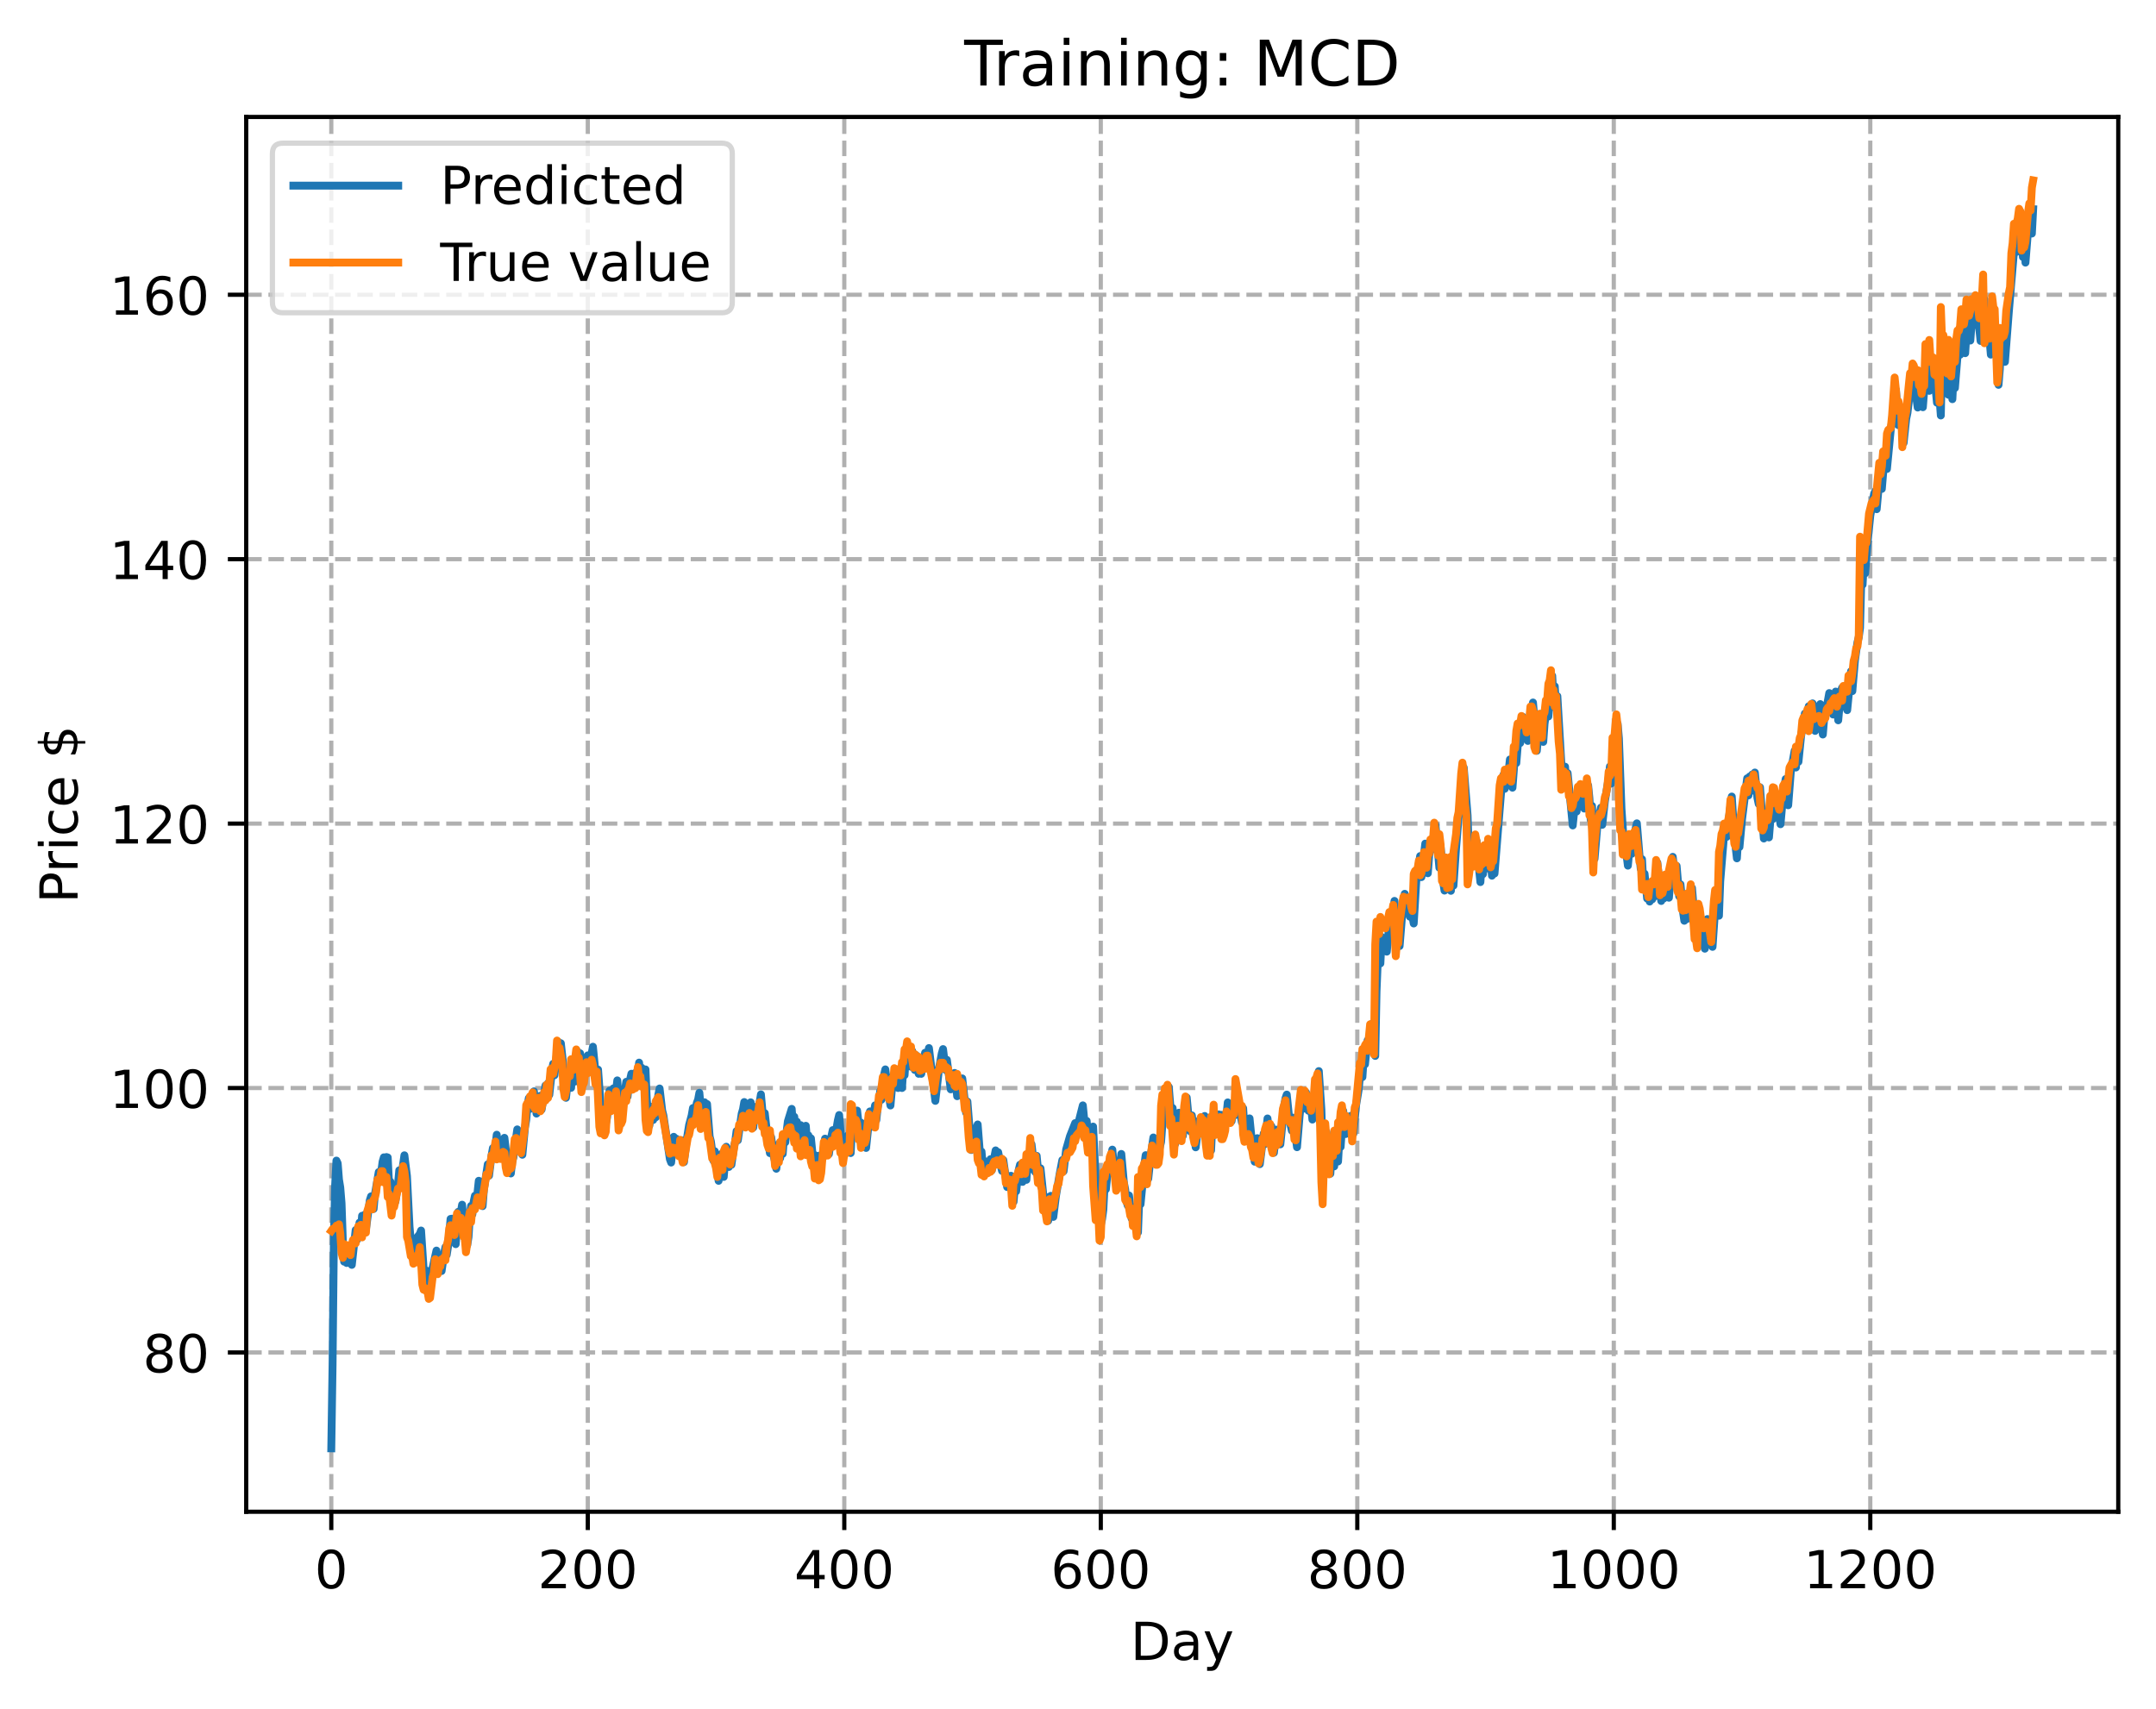 <?xml version="1.0" encoding="utf-8" standalone="no"?>
<!DOCTYPE svg PUBLIC "-//W3C//DTD SVG 1.1//EN"
  "http://www.w3.org/Graphics/SVG/1.1/DTD/svg11.dtd">
<!-- Created with matplotlib (https://matplotlib.org/) -->
<svg height="325.986pt" version="1.1" viewBox="0 0 411.286 325.986" width="411.286pt" xmlns="http://www.w3.org/2000/svg" xmlns:xlink="http://www.w3.org/1999/xlink">
 <defs>
  <style type="text/css">
*{stroke-linecap:butt;stroke-linejoin:round;}
  </style>
 </defs>
 <g id="figure_1">
  <g id="patch_1">
   <path d="M 0 325.986 
L 411.286 325.986 
L 411.286 0 
L 0 0 
z
" style="fill:#ffffff;"/>
  </g>
  <g id="axes_1">
   <g id="patch_2">
    <path d="M 46.966 288.43 
L 404.086 288.43 
L 404.086 22.318 
L 46.966 22.318 
z
" style="fill:#ffffff;"/>
   </g>
   <g id="matplotlib.axis_1">
    <g id="xtick_1">
     <g id="line2d_1">
      <path clip-path="url(#pc664b9ede4)" d="M 63.198 288.43 
L 63.198 22.318 
" style="fill:none;stroke:#b0b0b0;stroke-dasharray:2.96,1.28;stroke-dashoffset:0;stroke-width:0.8;"/>
     </g>
     <g id="line2d_2">
      <defs>
       <path d="M 0 0 
L 0 3.5 
" id="m17f133351c" style="stroke:#000000;stroke-width:0.8;"/>
      </defs>
      <g>
       <use style="stroke:#000000;stroke-width:0.8;" x="63.198" xlink:href="#m17f133351c" y="288.43"/>
      </g>
     </g>
     <g id="text_1">
      <!-- 0 -->
      <defs>
       <path d="M 31.781 66.406 
Q 24.172 66.406 20.328 58.906 
Q 16.5 51.422 16.5 36.375 
Q 16.5 21.391 20.328 13.891 
Q 24.172 6.391 31.781 6.391 
Q 39.453 6.391 43.281 13.891 
Q 47.125 21.391 47.125 36.375 
Q 47.125 51.422 43.281 58.906 
Q 39.453 66.406 31.781 66.406 
z
M 31.781 74.219 
Q 44.047 74.219 50.516 64.516 
Q 56.984 54.828 56.984 36.375 
Q 56.984 17.969 50.516 8.266 
Q 44.047 -1.422 31.781 -1.422 
Q 19.531 -1.422 13.062 8.266 
Q 6.594 17.969 6.594 36.375 
Q 6.594 54.828 13.062 64.516 
Q 19.531 74.219 31.781 74.219 
z
" id="DejaVuSans-48"/>
      </defs>
      <g transform="translate(60.017 303.029)scale(0.1 -0.1)">
       <use xlink:href="#DejaVuSans-48"/>
      </g>
     </g>
    </g>
    <g id="xtick_2">
     <g id="line2d_3">
      <path clip-path="url(#pc664b9ede4)" d="M 112.129 288.43 
L 112.129 22.318 
" style="fill:none;stroke:#b0b0b0;stroke-dasharray:2.96,1.28;stroke-dashoffset:0;stroke-width:0.8;"/>
     </g>
     <g id="line2d_4">
      <g>
       <use style="stroke:#000000;stroke-width:0.8;" x="112.129" xlink:href="#m17f133351c" y="288.43"/>
      </g>
     </g>
     <g id="text_2">
      <!-- 200 -->
      <defs>
       <path d="M 19.188 8.297 
L 53.609 8.297 
L 53.609 0 
L 7.328 0 
L 7.328 8.297 
Q 12.938 14.109 22.625 23.891 
Q 32.328 33.688 34.812 36.531 
Q 39.547 41.844 41.422 45.531 
Q 43.312 49.219 43.312 52.781 
Q 43.312 58.594 39.234 62.25 
Q 35.156 65.922 28.609 65.922 
Q 23.969 65.922 18.812 64.312 
Q 13.672 62.703 7.812 59.422 
L 7.812 69.391 
Q 13.766 71.781 18.938 73 
Q 24.125 74.219 28.422 74.219 
Q 39.75 74.219 46.484 68.547 
Q 53.219 62.891 53.219 53.422 
Q 53.219 48.922 51.531 44.891 
Q 49.859 40.875 45.406 35.406 
Q 44.188 33.984 37.641 27.219 
Q 31.109 20.453 19.188 8.297 
z
" id="DejaVuSans-50"/>
      </defs>
      <g transform="translate(102.585 303.029)scale(0.1 -0.1)">
       <use xlink:href="#DejaVuSans-50"/>
       <use x="63.623" xlink:href="#DejaVuSans-48"/>
       <use x="127.246" xlink:href="#DejaVuSans-48"/>
      </g>
     </g>
    </g>
    <g id="xtick_3">
     <g id="line2d_5">
      <path clip-path="url(#pc664b9ede4)" d="M 161.06 288.43 
L 161.06 22.318 
" style="fill:none;stroke:#b0b0b0;stroke-dasharray:2.96,1.28;stroke-dashoffset:0;stroke-width:0.8;"/>
     </g>
     <g id="line2d_6">
      <g>
       <use style="stroke:#000000;stroke-width:0.8;" x="161.06" xlink:href="#m17f133351c" y="288.43"/>
      </g>
     </g>
     <g id="text_3">
      <!-- 400 -->
      <defs>
       <path d="M 37.797 64.312 
L 12.891 25.391 
L 37.797 25.391 
z
M 35.203 72.906 
L 47.609 72.906 
L 47.609 25.391 
L 58.016 25.391 
L 58.016 17.188 
L 47.609 17.188 
L 47.609 0 
L 37.797 0 
L 37.797 17.188 
L 4.891 17.188 
L 4.891 26.703 
z
" id="DejaVuSans-52"/>
      </defs>
      <g transform="translate(151.516 303.029)scale(0.1 -0.1)">
       <use xlink:href="#DejaVuSans-52"/>
       <use x="63.623" xlink:href="#DejaVuSans-48"/>
       <use x="127.246" xlink:href="#DejaVuSans-48"/>
      </g>
     </g>
    </g>
    <g id="xtick_4">
     <g id="line2d_7">
      <path clip-path="url(#pc664b9ede4)" d="M 209.99 288.43 
L 209.99 22.318 
" style="fill:none;stroke:#b0b0b0;stroke-dasharray:2.96,1.28;stroke-dashoffset:0;stroke-width:0.8;"/>
     </g>
     <g id="line2d_8">
      <g>
       <use style="stroke:#000000;stroke-width:0.8;" x="209.99" xlink:href="#m17f133351c" y="288.43"/>
      </g>
     </g>
     <g id="text_4">
      <!-- 600 -->
      <defs>
       <path d="M 33.016 40.375 
Q 26.375 40.375 22.484 35.828 
Q 18.609 31.297 18.609 23.391 
Q 18.609 15.531 22.484 10.953 
Q 26.375 6.391 33.016 6.391 
Q 39.656 6.391 43.531 10.953 
Q 47.406 15.531 47.406 23.391 
Q 47.406 31.297 43.531 35.828 
Q 39.656 40.375 33.016 40.375 
z
M 52.594 71.297 
L 52.594 62.312 
Q 48.875 64.062 45.094 64.984 
Q 41.312 65.922 37.594 65.922 
Q 27.828 65.922 22.672 59.328 
Q 17.531 52.734 16.797 39.406 
Q 19.672 43.656 24.016 45.922 
Q 28.375 48.188 33.594 48.188 
Q 44.578 48.188 50.953 41.516 
Q 57.328 34.859 57.328 23.391 
Q 57.328 12.156 50.688 5.359 
Q 44.047 -1.422 33.016 -1.422 
Q 20.359 -1.422 13.672 8.266 
Q 6.984 17.969 6.984 36.375 
Q 6.984 53.656 15.188 63.938 
Q 23.391 74.219 37.203 74.219 
Q 40.922 74.219 44.703 73.484 
Q 48.484 72.75 52.594 71.297 
z
" id="DejaVuSans-54"/>
      </defs>
      <g transform="translate(200.446 303.029)scale(0.1 -0.1)">
       <use xlink:href="#DejaVuSans-54"/>
       <use x="63.623" xlink:href="#DejaVuSans-48"/>
       <use x="127.246" xlink:href="#DejaVuSans-48"/>
      </g>
     </g>
    </g>
    <g id="xtick_5">
     <g id="line2d_9">
      <path clip-path="url(#pc664b9ede4)" d="M 258.921 288.43 
L 258.921 22.318 
" style="fill:none;stroke:#b0b0b0;stroke-dasharray:2.96,1.28;stroke-dashoffset:0;stroke-width:0.8;"/>
     </g>
     <g id="line2d_10">
      <g>
       <use style="stroke:#000000;stroke-width:0.8;" x="258.921" xlink:href="#m17f133351c" y="288.43"/>
      </g>
     </g>
     <g id="text_5">
      <!-- 800 -->
      <defs>
       <path d="M 31.781 34.625 
Q 24.75 34.625 20.719 30.859 
Q 16.703 27.094 16.703 20.516 
Q 16.703 13.922 20.719 10.156 
Q 24.75 6.391 31.781 6.391 
Q 38.812 6.391 42.859 10.172 
Q 46.922 13.969 46.922 20.516 
Q 46.922 27.094 42.891 30.859 
Q 38.875 34.625 31.781 34.625 
z
M 21.922 38.812 
Q 15.578 40.375 12.031 44.719 
Q 8.5 49.078 8.5 55.328 
Q 8.5 64.062 14.719 69.141 
Q 20.953 74.219 31.781 74.219 
Q 42.672 74.219 48.875 69.141 
Q 55.078 64.062 55.078 55.328 
Q 55.078 49.078 51.531 44.719 
Q 48 40.375 41.703 38.812 
Q 48.828 37.156 52.797 32.312 
Q 56.781 27.484 56.781 20.516 
Q 56.781 9.906 50.312 4.234 
Q 43.844 -1.422 31.781 -1.422 
Q 19.734 -1.422 13.25 4.234 
Q 6.781 9.906 6.781 20.516 
Q 6.781 27.484 10.781 32.312 
Q 14.797 37.156 21.922 38.812 
z
M 18.312 54.391 
Q 18.312 48.734 21.844 45.562 
Q 25.391 42.391 31.781 42.391 
Q 38.141 42.391 41.719 45.562 
Q 45.312 48.734 45.312 54.391 
Q 45.312 60.062 41.719 63.234 
Q 38.141 66.406 31.781 66.406 
Q 25.391 66.406 21.844 63.234 
Q 18.312 60.062 18.312 54.391 
z
" id="DejaVuSans-56"/>
      </defs>
      <g transform="translate(249.377 303.029)scale(0.1 -0.1)">
       <use xlink:href="#DejaVuSans-56"/>
       <use x="63.623" xlink:href="#DejaVuSans-48"/>
       <use x="127.246" xlink:href="#DejaVuSans-48"/>
      </g>
     </g>
    </g>
    <g id="xtick_6">
     <g id="line2d_11">
      <path clip-path="url(#pc664b9ede4)" d="M 307.851 288.43 
L 307.851 22.318 
" style="fill:none;stroke:#b0b0b0;stroke-dasharray:2.96,1.28;stroke-dashoffset:0;stroke-width:0.8;"/>
     </g>
     <g id="line2d_12">
      <g>
       <use style="stroke:#000000;stroke-width:0.8;" x="307.851" xlink:href="#m17f133351c" y="288.43"/>
      </g>
     </g>
     <g id="text_6">
      <!-- 1000 -->
      <defs>
       <path d="M 12.406 8.297 
L 28.516 8.297 
L 28.516 63.922 
L 10.984 60.406 
L 10.984 69.391 
L 28.422 72.906 
L 38.281 72.906 
L 38.281 8.297 
L 54.391 8.297 
L 54.391 0 
L 12.406 0 
z
" id="DejaVuSans-49"/>
      </defs>
      <g transform="translate(295.126 303.029)scale(0.1 -0.1)">
       <use xlink:href="#DejaVuSans-49"/>
       <use x="63.623" xlink:href="#DejaVuSans-48"/>
       <use x="127.246" xlink:href="#DejaVuSans-48"/>
       <use x="190.869" xlink:href="#DejaVuSans-48"/>
      </g>
     </g>
    </g>
    <g id="xtick_7">
     <g id="line2d_13">
      <path clip-path="url(#pc664b9ede4)" d="M 356.782 288.43 
L 356.782 22.318 
" style="fill:none;stroke:#b0b0b0;stroke-dasharray:2.96,1.28;stroke-dashoffset:0;stroke-width:0.8;"/>
     </g>
     <g id="line2d_14">
      <g>
       <use style="stroke:#000000;stroke-width:0.8;" x="356.782" xlink:href="#m17f133351c" y="288.43"/>
      </g>
     </g>
     <g id="text_7">
      <!-- 1200 -->
      <g transform="translate(344.057 303.029)scale(0.1 -0.1)">
       <use xlink:href="#DejaVuSans-49"/>
       <use x="63.623" xlink:href="#DejaVuSans-50"/>
       <use x="127.246" xlink:href="#DejaVuSans-48"/>
       <use x="190.869" xlink:href="#DejaVuSans-48"/>
      </g>
     </g>
    </g>
    <g id="text_8">
     <!-- Day -->
     <defs>
      <path d="M 19.672 64.797 
L 19.672 8.109 
L 31.594 8.109 
Q 46.688 8.109 53.688 14.938 
Q 60.688 21.781 60.688 36.531 
Q 60.688 51.172 53.688 57.984 
Q 46.688 64.797 31.594 64.797 
z
M 9.812 72.906 
L 30.078 72.906 
Q 51.266 72.906 61.172 64.094 
Q 71.094 55.281 71.094 36.531 
Q 71.094 17.672 61.125 8.828 
Q 51.172 0 30.078 0 
L 9.812 0 
z
" id="DejaVuSans-68"/>
      <path d="M 34.281 27.484 
Q 23.391 27.484 19.188 25 
Q 14.984 22.516 14.984 16.5 
Q 14.984 11.719 18.141 8.906 
Q 21.297 6.109 26.703 6.109 
Q 34.188 6.109 38.703 11.406 
Q 43.219 16.703 43.219 25.484 
L 43.219 27.484 
z
M 52.203 31.203 
L 52.203 0 
L 43.219 0 
L 43.219 8.297 
Q 40.141 3.328 35.547 0.953 
Q 30.953 -1.422 24.312 -1.422 
Q 15.922 -1.422 10.953 3.297 
Q 6 8.016 6 15.922 
Q 6 25.141 12.172 29.828 
Q 18.359 34.516 30.609 34.516 
L 43.219 34.516 
L 43.219 35.406 
Q 43.219 41.609 39.141 45 
Q 35.062 48.391 27.688 48.391 
Q 23 48.391 18.547 47.266 
Q 14.109 46.141 10.016 43.891 
L 10.016 52.203 
Q 14.938 54.109 19.578 55.047 
Q 24.219 56 28.609 56 
Q 40.484 56 46.344 49.844 
Q 52.203 43.703 52.203 31.203 
z
" id="DejaVuSans-97"/>
      <path d="M 32.172 -5.078 
Q 28.375 -14.844 24.75 -17.812 
Q 21.141 -20.797 15.094 -20.797 
L 7.906 -20.797 
L 7.906 -13.281 
L 13.188 -13.281 
Q 16.891 -13.281 18.938 -11.516 
Q 21 -9.766 23.484 -3.219 
L 25.094 0.875 
L 2.984 54.688 
L 12.5 54.688 
L 29.594 11.922 
L 46.688 54.688 
L 56.203 54.688 
z
" id="DejaVuSans-121"/>
     </defs>
     <g transform="translate(215.652 316.707)scale(0.1 -0.1)">
      <use xlink:href="#DejaVuSans-68"/>
      <use x="77.002" xlink:href="#DejaVuSans-97"/>
      <use x="138.281" xlink:href="#DejaVuSans-121"/>
     </g>
    </g>
   </g>
   <g id="matplotlib.axis_2">
    <g id="ytick_1">
     <g id="line2d_15">
      <path clip-path="url(#pc664b9ede4)" d="M 46.966 258.037 
L 404.086 258.037 
" style="fill:none;stroke:#b0b0b0;stroke-dasharray:2.96,1.28;stroke-dashoffset:0;stroke-width:0.8;"/>
     </g>
     <g id="line2d_16">
      <defs>
       <path d="M 0 0 
L -3.5 0 
" id="md371e39d53" style="stroke:#000000;stroke-width:0.8;"/>
      </defs>
      <g>
       <use style="stroke:#000000;stroke-width:0.8;" x="46.966" xlink:href="#md371e39d53" y="258.037"/>
      </g>
     </g>
     <g id="text_9">
      <!-- 80 -->
      <g transform="translate(27.241 261.836)scale(0.1 -0.1)">
       <use xlink:href="#DejaVuSans-56"/>
       <use x="63.623" xlink:href="#DejaVuSans-48"/>
      </g>
     </g>
    </g>
    <g id="ytick_2">
     <g id="line2d_17">
      <path clip-path="url(#pc664b9ede4)" d="M 46.966 207.586 
L 404.086 207.586 
" style="fill:none;stroke:#b0b0b0;stroke-dasharray:2.96,1.28;stroke-dashoffset:0;stroke-width:0.8;"/>
     </g>
     <g id="line2d_18">
      <g>
       <use style="stroke:#000000;stroke-width:0.8;" x="46.966" xlink:href="#md371e39d53" y="207.586"/>
      </g>
     </g>
     <g id="text_10">
      <!-- 100 -->
      <g transform="translate(20.878 211.385)scale(0.1 -0.1)">
       <use xlink:href="#DejaVuSans-49"/>
       <use x="63.623" xlink:href="#DejaVuSans-48"/>
       <use x="127.246" xlink:href="#DejaVuSans-48"/>
      </g>
     </g>
    </g>
    <g id="ytick_3">
     <g id="line2d_19">
      <path clip-path="url(#pc664b9ede4)" d="M 46.966 157.135 
L 404.086 157.135 
" style="fill:none;stroke:#b0b0b0;stroke-dasharray:2.96,1.28;stroke-dashoffset:0;stroke-width:0.8;"/>
     </g>
     <g id="line2d_20">
      <g>
       <use style="stroke:#000000;stroke-width:0.8;" x="46.966" xlink:href="#md371e39d53" y="157.135"/>
      </g>
     </g>
     <g id="text_11">
      <!-- 120 -->
      <g transform="translate(20.878 160.935)scale(0.1 -0.1)">
       <use xlink:href="#DejaVuSans-49"/>
       <use x="63.623" xlink:href="#DejaVuSans-50"/>
       <use x="127.246" xlink:href="#DejaVuSans-48"/>
      </g>
     </g>
    </g>
    <g id="ytick_4">
     <g id="line2d_21">
      <path clip-path="url(#pc664b9ede4)" d="M 46.966 106.685 
L 404.086 106.685 
" style="fill:none;stroke:#b0b0b0;stroke-dasharray:2.96,1.28;stroke-dashoffset:0;stroke-width:0.8;"/>
     </g>
     <g id="line2d_22">
      <g>
       <use style="stroke:#000000;stroke-width:0.8;" x="46.966" xlink:href="#md371e39d53" y="106.685"/>
      </g>
     </g>
     <g id="text_12">
      <!-- 140 -->
      <g transform="translate(20.878 110.484)scale(0.1 -0.1)">
       <use xlink:href="#DejaVuSans-49"/>
       <use x="63.623" xlink:href="#DejaVuSans-52"/>
       <use x="127.246" xlink:href="#DejaVuSans-48"/>
      </g>
     </g>
    </g>
    <g id="ytick_5">
     <g id="line2d_23">
      <path clip-path="url(#pc664b9ede4)" d="M 46.966 56.234 
L 404.086 56.234 
" style="fill:none;stroke:#b0b0b0;stroke-dasharray:2.96,1.28;stroke-dashoffset:0;stroke-width:0.8;"/>
     </g>
     <g id="line2d_24">
      <g>
       <use style="stroke:#000000;stroke-width:0.8;" x="46.966" xlink:href="#md371e39d53" y="56.234"/>
      </g>
     </g>
     <g id="text_13">
      <!-- 160 -->
      <g transform="translate(20.878 60.033)scale(0.1 -0.1)">
       <use xlink:href="#DejaVuSans-49"/>
       <use x="63.623" xlink:href="#DejaVuSans-54"/>
       <use x="127.246" xlink:href="#DejaVuSans-48"/>
      </g>
     </g>
    </g>
    <g id="text_14">
     <!-- Price $ -->
     <defs>
      <path d="M 19.672 64.797 
L 19.672 37.406 
L 32.078 37.406 
Q 38.969 37.406 42.719 40.969 
Q 46.484 44.531 46.484 51.125 
Q 46.484 57.672 42.719 61.234 
Q 38.969 64.797 32.078 64.797 
z
M 9.812 72.906 
L 32.078 72.906 
Q 44.344 72.906 50.609 67.359 
Q 56.891 61.812 56.891 51.125 
Q 56.891 40.328 50.609 34.812 
Q 44.344 29.297 32.078 29.297 
L 19.672 29.297 
L 19.672 0 
L 9.812 0 
z
" id="DejaVuSans-80"/>
      <path d="M 41.109 46.297 
Q 39.594 47.172 37.812 47.578 
Q 36.031 48 33.891 48 
Q 26.266 48 22.188 43.047 
Q 18.109 38.094 18.109 28.812 
L 18.109 0 
L 9.078 0 
L 9.078 54.688 
L 18.109 54.688 
L 18.109 46.188 
Q 20.953 51.172 25.484 53.578 
Q 30.031 56 36.531 56 
Q 37.453 56 38.578 55.875 
Q 39.703 55.766 41.062 55.516 
z
" id="DejaVuSans-114"/>
      <path d="M 9.422 54.688 
L 18.406 54.688 
L 18.406 0 
L 9.422 0 
z
M 9.422 75.984 
L 18.406 75.984 
L 18.406 64.594 
L 9.422 64.594 
z
" id="DejaVuSans-105"/>
      <path d="M 48.781 52.594 
L 48.781 44.188 
Q 44.969 46.297 41.141 47.344 
Q 37.312 48.391 33.406 48.391 
Q 24.656 48.391 19.812 42.844 
Q 14.984 37.312 14.984 27.297 
Q 14.984 17.281 19.812 11.734 
Q 24.656 6.203 33.406 6.203 
Q 37.312 6.203 41.141 7.25 
Q 44.969 8.297 48.781 10.406 
L 48.781 2.094 
Q 45.016 0.344 40.984 -0.531 
Q 36.969 -1.422 32.422 -1.422 
Q 20.062 -1.422 12.781 6.344 
Q 5.516 14.109 5.516 27.297 
Q 5.516 40.672 12.859 48.328 
Q 20.219 56 33.016 56 
Q 37.156 56 41.109 55.141 
Q 45.062 54.297 48.781 52.594 
z
" id="DejaVuSans-99"/>
      <path d="M 56.203 29.594 
L 56.203 25.203 
L 14.891 25.203 
Q 15.484 15.922 20.484 11.062 
Q 25.484 6.203 34.422 6.203 
Q 39.594 6.203 44.453 7.469 
Q 49.312 8.734 54.109 11.281 
L 54.109 2.781 
Q 49.266 0.734 44.188 -0.344 
Q 39.109 -1.422 33.891 -1.422 
Q 20.797 -1.422 13.156 6.188 
Q 5.516 13.812 5.516 26.812 
Q 5.516 40.234 12.766 48.109 
Q 20.016 56 32.328 56 
Q 43.359 56 49.781 48.891 
Q 56.203 41.797 56.203 29.594 
z
M 47.219 32.234 
Q 47.125 39.594 43.094 43.984 
Q 39.062 48.391 32.422 48.391 
Q 24.906 48.391 20.391 44.141 
Q 15.875 39.891 15.188 32.172 
z
" id="DejaVuSans-101"/>
      <path id="DejaVuSans-32"/>
      <path d="M 33.797 -14.703 
L 28.906 -14.703 
L 28.859 0 
Q 23.734 0.094 18.609 1.188 
Q 13.484 2.297 8.297 4.5 
L 8.297 13.281 
Q 13.281 10.156 18.375 8.562 
Q 23.484 6.984 28.906 6.938 
L 28.906 29.203 
Q 18.109 30.953 13.203 35.156 
Q 8.297 39.359 8.297 46.688 
Q 8.297 54.641 13.625 59.219 
Q 18.953 63.812 28.906 64.5 
L 28.906 75.984 
L 33.797 75.984 
L 33.797 64.656 
Q 38.328 64.453 42.578 63.688 
Q 46.828 62.938 50.875 61.625 
L 50.875 53.078 
Q 46.828 55.125 42.547 56.25 
Q 38.281 57.375 33.797 57.562 
L 33.797 36.719 
Q 44.875 35.016 50.094 30.609 
Q 55.328 26.219 55.328 18.609 
Q 55.328 10.359 49.781 5.594 
Q 44.234 0.828 33.797 0.094 
z
M 28.906 37.594 
L 28.906 57.625 
Q 23.25 56.984 20.266 54.391 
Q 17.281 51.812 17.281 47.516 
Q 17.281 43.312 20.031 40.969 
Q 22.797 38.625 28.906 37.594 
z
M 33.797 28.219 
L 33.797 7.078 
Q 39.984 7.906 43.141 10.594 
Q 46.297 13.281 46.297 17.672 
Q 46.297 21.969 43.281 24.5 
Q 40.281 27.047 33.797 28.219 
z
" id="DejaVuSans-36"/>
     </defs>
     <g transform="translate(14.798 172.342)rotate(-90)scale(0.1 -0.1)">
      <use xlink:href="#DejaVuSans-80"/>
      <use x="58.553" xlink:href="#DejaVuSans-114"/>
      <use x="99.666" xlink:href="#DejaVuSans-105"/>
      <use x="127.449" xlink:href="#DejaVuSans-99"/>
      <use x="182.43" xlink:href="#DejaVuSans-101"/>
      <use x="243.953" xlink:href="#DejaVuSans-32"/>
      <use x="275.74" xlink:href="#DejaVuSans-36"/>
     </g>
    </g>
   </g>
   <g id="line2d_25">
    <path clip-path="url(#pc664b9ede4)" d="M 63.198 276.334 
L 63.443 260.35 
L 63.688 237.011 
L 63.932 226.124 
L 64.177 221.435 
L 64.422 221.952 
L 64.666 225.053 
L 64.911 226.567 
L 65.156 229.572 
L 65.4 236.834 
L 65.645 240.719 
L 65.89 239.475 
L 66.134 240.974 
L 66.379 238.713 
L 66.623 240.055 
L 67.113 241.33 
L 67.847 234.686 
L 68.091 236.574 
L 68.581 233.266 
L 68.825 235.219 
L 69.07 231.962 
L 69.315 234.03 
L 69.559 231.77 
L 69.804 234.604 
L 70.538 229.034 
L 70.783 228.259 
L 71.272 230.659 
L 71.517 227.895 
L 72.251 223.621 
L 72.495 225.294 
L 72.984 221.639 
L 73.229 220.811 
L 73.474 222.492 
L 73.718 220.758 
L 73.963 220.832 
L 74.208 225.796 
L 74.452 225.415 
L 74.697 228.008 
L 74.942 229.289 
L 75.186 227.694 
L 75.431 229.264 
L 75.92 225.9 
L 76.165 223.29 
L 76.41 225.595 
L 77.144 220.423 
L 77.633 224.379 
L 78.122 234.017 
L 78.367 236.83 
L 78.611 237.618 
L 78.856 236.655 
L 79.101 240.192 
L 79.59 236.073 
L 80.079 235.447 
L 80.324 234.777 
L 80.813 242.157 
L 81.058 244.031 
L 81.303 242.399 
L 81.547 244.539 
L 81.792 244.907 
L 82.037 246.378 
L 82.526 241.928 
L 83.26 238.601 
L 83.749 242.024 
L 83.994 239.824 
L 84.239 242.506 
L 84.728 239.171 
L 84.972 237.935 
L 85.217 239.421 
L 85.462 237.856 
L 85.951 232.565 
L 86.196 232.515 
L 86.93 237.38 
L 87.419 231.213 
L 87.664 232.672 
L 88.153 229.848 
L 88.398 232.59 
L 88.887 235.401 
L 89.132 237.555 
L 89.376 236.024 
L 89.621 232.094 
L 89.866 230.071 
L 90.11 231.685 
L 90.355 229.282 
L 90.599 228.135 
L 90.844 229.885 
L 91.333 225.284 
L 91.823 229.049 
L 92.067 230.123 
L 92.312 226.963 
L 93.046 222.145 
L 93.291 224.311 
L 93.78 220.407 
L 94.025 219.052 
L 94.269 220.814 
L 94.759 216.496 
L 95.003 219.393 
L 95.248 217.933 
L 95.493 217.51 
L 95.737 220.28 
L 96.227 217.088 
L 96.96 223.473 
L 97.205 221.7 
L 97.45 223.89 
L 97.694 221.723 
L 97.939 220.828 
L 98.673 215.482 
L 98.918 218.274 
L 99.162 215.984 
L 99.652 220.319 
L 100.141 215.167 
L 100.386 213.67 
L 100.63 210.909 
L 100.875 209.523 
L 101.12 211.567 
L 101.364 209.061 
L 101.609 210.561 
L 101.854 208.223 
L 102.343 212.468 
L 102.587 209.694 
L 102.832 211.699 
L 103.077 209.077 
L 103.321 211.698 
L 104.055 207.108 
L 104.3 209.611 
L 104.545 206.671 
L 104.789 208.884 
L 105.279 204.345 
L 105.523 202.975 
L 105.768 205.155 
L 106.502 198.779 
L 106.747 201.755 
L 106.991 199.044 
L 107.481 203.505 
L 107.97 209.455 
L 108.459 204.997 
L 108.948 207.554 
L 109.193 203.776 
L 109.682 206.361 
L 110.172 200.618 
L 110.416 203.065 
L 110.661 200.964 
L 111.15 206.967 
L 111.395 204.893 
L 111.64 203.907 
L 112.129 201.37 
L 112.374 204.028 
L 112.863 201.016 
L 113.108 199.707 
L 113.842 207.123 
L 114.086 204.075 
L 114.82 214.082 
L 115.065 211.871 
L 115.309 211.491 
L 115.554 214.475 
L 115.799 213.233 
L 116.288 208.084 
L 116.533 210.972 
L 117.022 207.653 
L 117.267 210.301 
L 117.756 206.13 
L 118.245 212.769 
L 118.49 211.122 
L 118.735 210.662 
L 119.224 207.968 
L 119.469 206.399 
L 119.713 209.24 
L 119.958 206.993 
L 120.447 204.864 
L 120.692 207.255 
L 120.936 205.516 
L 121.181 204.72 
L 121.426 206.989 
L 121.915 202.74 
L 122.16 205.402 
L 122.404 203.718 
L 122.649 206.787 
L 123.138 204.042 
L 123.383 209.869 
L 123.872 214.754 
L 124.362 211.163 
L 124.606 213.683 
L 124.851 211.158 
L 125.096 213.173 
L 125.585 208.871 
L 125.83 207.676 
L 126.319 211.88 
L 126.563 212.864 
L 127.787 221.158 
L 128.031 221.807 
L 128.521 216.897 
L 128.765 219.076 
L 129.01 217.259 
L 129.255 219.815 
L 129.499 217.857 
L 129.744 220.253 
L 129.989 217.555 
L 130.478 221.723 
L 130.967 217.683 
L 131.457 214.628 
L 131.946 212.813 
L 132.191 211.402 
L 132.435 213.539 
L 132.924 210.438 
L 133.169 209.814 
L 133.414 208.494 
L 133.903 213.745 
L 134.392 210.302 
L 134.637 212.808 
L 134.882 210.641 
L 135.371 216.833 
L 135.616 217.789 
L 136.105 221.454 
L 136.35 219.647 
L 136.839 223.566 
L 137.084 225.295 
L 137.573 220.189 
L 138.062 224.55 
L 138.551 218.793 
L 139.041 222.653 
L 139.285 220.065 
L 139.53 222.234 
L 140.019 218.82 
L 140.264 217.689 
L 140.509 215.8 
L 140.753 217.562 
L 141.487 212.492 
L 141.732 211.66 
L 141.977 210.262 
L 142.466 214.896 
L 143.2 210.313 
L 143.689 215.134 
L 144.178 211.18 
L 144.423 213.276 
L 145.157 208.798 
L 145.646 214.202 
L 145.891 212.378 
L 146.38 216.624 
L 146.87 220.011 
L 147.114 216.966 
L 147.604 220.662 
L 147.848 221.583 
L 148.093 222.991 
L 148.582 218.243 
L 148.827 220.973 
L 149.072 218.354 
L 149.316 220.147 
L 149.561 216.861 
L 149.806 217.944 
L 150.295 213.943 
L 151.029 211.565 
L 151.273 214.756 
L 151.518 213.066 
L 151.763 215.798 
L 152.007 214.001 
L 152.252 217.171 
L 152.741 214.673 
L 152.986 218.233 
L 153.231 216.512 
L 153.475 215.939 
L 153.72 214.795 
L 153.965 217.883 
L 154.209 216.615 
L 154.454 219.11 
L 154.699 217.187 
L 155.188 222.042 
L 155.433 220.38 
L 155.677 223.167 
L 155.922 221.262 
L 156.166 220.531 
L 156.411 222.948 
L 157.145 219.054 
L 157.39 217.243 
L 157.634 219.985 
L 157.879 218.236 
L 158.124 220.192 
L 158.613 216.734 
L 158.858 215.616 
L 159.102 218.055 
L 159.836 213.746 
L 160.081 212.738 
L 160.57 218.469 
L 160.815 217.258 
L 161.06 220.328 
L 161.304 218.1 
L 161.549 217.8 
L 161.794 216.603 
L 162.283 219.994 
L 162.527 214.597 
L 163.017 216.526 
L 163.506 211.888 
L 163.995 216.276 
L 164.24 214.187 
L 164.485 216.645 
L 164.729 214.833 
L 165.219 219.021 
L 165.953 212.052 
L 166.442 214.976 
L 166.687 212.257 
L 166.931 210.893 
L 167.176 213.692 
L 167.421 211.325 
L 167.665 210.195 
L 167.91 208.158 
L 168.154 209.822 
L 168.644 205.118 
L 168.888 204.035 
L 169.378 208.14 
L 169.867 210.922 
L 170.356 205.354 
L 170.601 207.282 
L 170.846 204.482 
L 171.335 207.584 
L 171.58 205.314 
L 172.069 207.587 
L 172.314 203.869 
L 172.558 205.138 
L 172.803 201.564 
L 173.048 202.556 
L 173.292 199.659 
L 173.782 203.52 
L 174.026 200.538 
L 174.515 204.148 
L 174.76 201.331 
L 175.249 204.876 
L 175.494 202.131 
L 175.739 204.881 
L 175.983 202.947 
L 176.228 202.388 
L 176.473 200.854 
L 176.717 203.223 
L 177.207 199.96 
L 178.43 210.041 
L 179.164 203.638 
L 179.653 201.002 
L 179.898 200.157 
L 180.387 204.142 
L 180.632 202.208 
L 181.366 207.841 
L 181.61 205.814 
L 181.855 207.55 
L 182.1 204.713 
L 182.589 209.151 
L 182.834 205.919 
L 183.078 208.175 
L 183.323 208.632 
L 183.568 205.756 
L 184.302 212.306 
L 184.546 210.161 
L 185.28 219.412 
L 185.77 216.438 
L 186.259 215.157 
L 186.503 214.538 
L 186.993 220.828 
L 187.237 219.708 
L 187.482 222.305 
L 187.727 221.469 
L 187.971 223.345 
L 188.216 221.926 
L 188.461 223.465 
L 188.95 221.163 
L 189.195 223.301 
L 189.929 219.49 
L 190.173 221.616 
L 190.418 219.837 
L 190.907 222.398 
L 191.152 223.402 
L 191.397 221.332 
L 192.13 226.482 
L 192.375 224.36 
L 192.62 226.269 
L 192.864 224.335 
L 193.354 229.287 
L 193.598 226.355 
L 193.843 227.3 
L 194.332 223.216 
L 194.577 222.222 
L 195.066 225.499 
L 195.311 222.485 
L 195.8 225.108 
L 196.045 221.745 
L 196.29 223.201 
L 196.779 218.316 
L 197.268 222.41 
L 197.513 223.635 
L 197.758 220.524 
L 198.247 225.678 
L 198.491 222.905 
L 199.225 229.863 
L 199.47 228.346 
L 199.959 232.91 
L 200.449 228.165 
L 200.938 232.18 
L 201.427 228.226 
L 202.161 223.9 
L 202.651 221.341 
L 202.895 223.468 
L 203.385 219.316 
L 204.118 216.771 
L 205.097 214.284 
L 205.342 216.683 
L 205.831 213.789 
L 206.565 210.897 
L 207.054 215.879 
L 207.299 213.859 
L 207.788 219.037 
L 208.033 217.053 
L 208.522 214.945 
L 209.012 224.902 
L 209.256 228.704 
L 209.501 227.242 
L 209.99 233.701 
L 210.235 232.587 
L 210.479 230.775 
L 210.724 225.896 
L 210.969 226.909 
L 211.458 221.971 
L 211.703 223.842 
L 211.947 220.905 
L 212.192 219.34 
L 212.437 222.156 
L 213.171 226.653 
L 213.905 220.164 
L 214.394 225.655 
L 214.639 226.907 
L 214.883 229.123 
L 215.128 230.007 
L 215.373 228.086 
L 215.862 232.459 
L 216.106 230.31 
L 216.351 232.741 
L 216.596 230.536 
L 217.085 235.131 
L 217.33 228.566 
L 217.574 229.766 
L 218.308 222.219 
L 218.553 220.397 
L 219.042 224.909 
L 219.532 220.416 
L 220.021 217.023 
L 220.266 220.357 
L 220.51 219.223 
L 220.755 221.397 
L 221.244 218.913 
L 221.489 217.87 
L 221.978 211.282 
L 222.223 212.858 
L 222.467 209.311 
L 222.712 210.818 
L 222.957 207.379 
L 223.446 213.252 
L 223.691 211.397 
L 224.18 218.261 
L 224.425 214.967 
L 224.669 214.054 
L 224.914 212.299 
L 225.159 215.606 
L 225.403 214.087 
L 225.648 216.705 
L 226.382 209.403 
L 226.871 214.546 
L 227.116 215.889 
L 227.361 212.806 
L 228.094 218.902 
L 228.584 214.992 
L 228.828 213.7 
L 229.073 216.069 
L 229.318 213.509 
L 229.562 215.184 
L 229.807 212.923 
L 230.296 217.573 
L 230.541 219.773 
L 230.786 216.489 
L 231.03 219.493 
L 231.275 214.105 
L 231.52 216.396 
L 231.764 212.438 
L 232.009 215.744 
L 232.254 213.63 
L 232.498 212.622 
L 232.743 215.62 
L 232.988 212.706 
L 233.232 216.119 
L 233.477 214.521 
L 233.966 212.756 
L 234.211 210.333 
L 234.455 213.587 
L 234.7 211.515 
L 234.945 213.913 
L 235.434 210.471 
L 235.679 212.729 
L 235.923 208.733 
L 236.902 214.14 
L 237.147 211.443 
L 237.391 215.217 
L 237.636 217.045 
L 237.881 215.214 
L 238.37 213.381 
L 238.859 218.279 
L 239.349 221.648 
L 239.593 218.704 
L 239.838 217.159 
L 240.327 222.11 
L 241.061 216.279 
L 241.306 218.28 
L 241.795 213.394 
L 242.284 218.076 
L 242.529 214.869 
L 243.018 219.934 
L 243.508 215.532 
L 243.752 218.278 
L 243.997 215.685 
L 244.242 218.331 
L 244.976 210.992 
L 245.22 209.563 
L 245.465 208.842 
L 245.954 213.609 
L 246.443 215.733 
L 246.688 213.248 
L 247.422 218.882 
L 247.911 212.921 
L 248.401 208.369 
L 248.89 211.507 
L 249.135 208.439 
L 249.624 211.932 
L 249.869 209.159 
L 250.358 213.609 
L 250.603 210.289 
L 250.847 211.803 
L 251.337 206.289 
L 251.581 204.358 
L 252.07 211.681 
L 252.315 219.693 
L 252.56 223.351 
L 253.049 216.037 
L 253.783 223.935 
L 254.028 219.519 
L 254.272 220.485 
L 254.517 222.539 
L 254.762 218.095 
L 255.251 221.614 
L 255.496 217.434 
L 255.74 218.831 
L 256.23 211.932 
L 256.719 216.365 
L 256.964 213.209 
L 257.208 215.439 
L 257.453 212.993 
L 257.697 215.438 
L 257.942 212.785 
L 258.187 216.287 
L 258.676 210.951 
L 259.165 208.037 
L 259.655 203.099 
L 259.899 205.505 
L 260.144 201.827 
L 260.389 203.061 
L 260.878 198.51 
L 261.123 200.467 
L 261.612 195.378 
L 262.346 201.466 
L 262.591 189.179 
L 262.835 183.143 
L 263.325 183.812 
L 263.569 178.771 
L 263.814 180.009 
L 264.548 181.569 
L 265.037 176.133 
L 265.282 174.128 
L 265.526 176.48 
L 266.016 171.887 
L 266.505 179.786 
L 266.75 177.838 
L 266.994 180.501 
L 267.484 174.44 
L 267.973 170.534 
L 268.218 173.397 
L 268.462 171.179 
L 268.952 174.902 
L 269.196 171.931 
L 269.441 174.858 
L 269.685 176.197 
L 270.175 168.066 
L 270.909 163.332 
L 271.153 167.35 
L 271.887 160.951 
L 272.377 166.614 
L 272.621 163.357 
L 273.111 160.116 
L 273.355 162.003 
L 273.845 157.448 
L 274.579 165.566 
L 274.823 161.649 
L 275.068 163.999 
L 275.313 168.277 
L 275.557 169.918 
L 276.046 164.179 
L 276.291 168.421 
L 276.536 165.932 
L 276.78 169.966 
L 277.025 165.612 
L 277.27 168.976 
L 277.759 161.844 
L 278.248 155.97 
L 278.493 154.515 
L 279.227 146.456 
L 279.961 155.561 
L 280.206 162.688 
L 280.45 163.042 
L 280.94 161.242 
L 281.184 165.119 
L 281.673 160.45 
L 282.163 165.995 
L 282.407 168.298 
L 282.652 164.551 
L 282.897 166.778 
L 283.386 162.393 
L 283.631 165.69 
L 283.875 163.818 
L 284.12 161.05 
L 284.609 167.076 
L 284.854 164.592 
L 285.099 166.672 
L 286.322 151.501 
L 286.811 147.802 
L 287.056 150.496 
L 287.301 147.476 
L 287.545 149.31 
L 288.034 144.9 
L 288.279 148.617 
L 288.524 150.285 
L 289.013 143.92 
L 289.258 145.587 
L 289.747 139.577 
L 289.992 141.769 
L 290.481 136.751 
L 290.726 139.475 
L 290.97 140.954 
L 291.215 138.177 
L 291.46 141.362 
L 291.704 138.298 
L 292.438 134.034 
L 292.683 136.845 
L 292.928 141.41 
L 293.172 143.245 
L 293.661 137.775 
L 293.906 136.219 
L 294.395 141.549 
L 294.64 138.122 
L 295.129 134.456 
L 295.374 136.707 
L 295.863 130.904 
L 296.108 128.949 
L 296.353 133.32 
L 296.597 130.949 
L 296.842 135.16 
L 297.087 132.824 
L 298.065 149.268 
L 298.555 146.275 
L 298.799 149.823 
L 299.044 147.498 
L 300.022 157.491 
L 300.512 152.691 
L 300.756 154.834 
L 301.246 150.402 
L 301.49 153.565 
L 301.735 150.36 
L 301.98 152.99 
L 302.224 154.272 
L 302.469 151.775 
L 302.714 154.054 
L 302.958 149.845 
L 303.203 152.306 
L 303.448 156.439 
L 303.692 153.753 
L 304.182 163.852 
L 304.671 158.117 
L 305.16 155.178 
L 305.405 154.098 
L 305.649 157.372 
L 306.139 152.955 
L 306.628 149.914 
L 306.873 148.487 
L 307.117 146.229 
L 307.362 149.495 
L 307.851 142.993 
L 308.096 144.978 
L 308.585 138.09 
L 308.83 140.903 
L 309.319 154.305 
L 309.809 161.359 
L 310.053 159.719 
L 310.298 163.275 
L 310.543 165.161 
L 311.032 159.942 
L 311.277 162.904 
L 312.01 158.082 
L 312.255 157.086 
L 312.744 163.091 
L 312.989 165.763 
L 313.234 163.925 
L 313.478 168.363 
L 313.723 166.697 
L 314.212 171.434 
L 314.457 168.986 
L 314.702 172.014 
L 314.946 169.285 
L 315.191 171.582 
L 315.436 168.812 
L 315.68 171.021 
L 316.17 164.61 
L 316.904 171.901 
L 317.148 168.395 
L 317.393 171.42 
L 317.882 166.982 
L 318.127 170.32 
L 318.371 171.282 
L 318.861 165.378 
L 319.105 163.484 
L 319.595 168.207 
L 319.839 165.22 
L 320.329 171.006 
L 320.573 168.722 
L 321.063 173.972 
L 321.307 175.677 
L 321.552 172.75 
L 321.797 175.349 
L 322.041 171.782 
L 322.286 174.254 
L 322.775 169.424 
L 323.509 178.369 
L 323.754 176.719 
L 323.998 180.433 
L 324.243 174.355 
L 325.222 181.006 
L 325.711 175.348 
L 325.956 177.911 
L 326.2 175.86 
L 326.69 180.655 
L 327.179 173.498 
L 327.424 171.561 
L 327.668 173.982 
L 327.913 174.719 
L 328.158 168.133 
L 328.892 159.271 
L 329.136 157.289 
L 329.381 159.67 
L 329.87 155.57 
L 330.359 151.974 
L 330.849 159.473 
L 331.338 163.77 
L 331.583 159.808 
L 331.827 161.608 
L 332.317 156.304 
L 333.295 148.496 
L 333.54 151.761 
L 333.785 148.147 
L 334.029 150.932 
L 334.274 147.758 
L 334.519 150.372 
L 334.763 147.394 
L 335.252 152.245 
L 335.497 153.394 
L 335.742 150.203 
L 336.476 159.981 
L 336.965 155.304 
L 337.21 158.238 
L 337.454 159.775 
L 337.944 153.805 
L 338.188 156.275 
L 338.433 152.698 
L 338.922 155.821 
L 339.167 152.588 
L 339.412 155.789 
L 339.656 157.256 
L 340.146 151.768 
L 340.635 148.636 
L 341.124 153.637 
L 341.613 147.291 
L 342.347 143.24 
L 342.592 146.436 
L 342.837 143.156 
L 343.081 145.341 
L 343.571 140.502 
L 344.305 136.139 
L 344.549 139.191 
L 345.039 134.747 
L 345.283 139.12 
L 345.773 134.204 
L 346.262 139.453 
L 346.507 136.851 
L 346.996 135.096 
L 347.24 134.335 
L 347.73 140.142 
L 347.974 137.236 
L 348.219 136.307 
L 348.953 132.232 
L 349.198 135.527 
L 349.442 133.643 
L 349.687 136.326 
L 349.932 133.416 
L 350.176 131.948 
L 350.666 137.431 
L 351.155 131.949 
L 351.4 131.213 
L 351.644 134.798 
L 351.889 131.06 
L 352.378 135.493 
L 353.112 128.069 
L 353.357 131.866 
L 353.846 126.076 
L 354.335 122.559 
L 354.58 121.603 
L 354.825 119.8 
L 355.069 110.44 
L 355.314 111.561 
L 355.559 107.022 
L 355.803 109.395 
L 356.293 103.21 
L 356.782 98.405 
L 357.271 95.525 
L 357.516 94.17 
L 357.761 93.689 
L 358.005 97.151 
L 358.495 91.686 
L 358.739 89.922 
L 358.984 93.284 
L 359.473 87.436 
L 359.718 85.842 
L 359.962 89.478 
L 360.696 81.854 
L 361.186 78.774 
L 361.43 77.125 
L 361.675 74.389 
L 362.164 81.127 
L 362.409 78.166 
L 362.654 81.357 
L 362.898 78.816 
L 363.143 84.495 
L 363.632 79.916 
L 363.877 78.746 
L 364.611 72.536 
L 364.856 75.502 
L 365.1 72.176 
L 365.589 76.09 
L 365.834 77.757 
L 366.079 73.557 
L 366.323 77.02 
L 366.568 74.495 
L 366.813 77.698 
L 367.057 74.601 
L 367.302 73.662 
L 367.547 69.407 
L 368.036 74.569 
L 368.281 69.19 
L 368.525 72.919 
L 368.77 69.589 
L 369.504 76.836 
L 369.749 72.755 
L 370.238 79.27 
L 370.483 67.601 
L 370.727 70.839 
L 370.972 66.652 
L 371.216 70.289 
L 371.461 72.255 
L 371.706 75.328 
L 371.95 69.951 
L 372.44 76.161 
L 372.684 71.365 
L 372.929 74.031 
L 373.663 64.958 
L 373.908 67.686 
L 374.397 60.619 
L 374.886 67.387 
L 375.376 59.726 
L 375.62 63.633 
L 375.865 64.976 
L 376.354 58.446 
L 376.599 62.026 
L 377.088 57.434 
L 377.577 62.776 
L 377.822 65.048 
L 378.067 59.995 
L 378.311 62.643 
L 378.556 57.103 
L 378.801 65.378 
L 379.045 62.857 
L 379.29 61.917 
L 379.779 67.658 
L 380.269 59.737 
L 380.513 63.218 
L 380.758 64.853 
L 381.247 73.425 
L 381.492 70.415 
L 381.737 65.232 
L 381.981 68.669 
L 382.226 65.558 
L 382.471 69.043 
L 383.204 59.555 
L 384.428 45.187 
L 384.672 48.071 
L 384.917 44.432 
L 385.162 42.822 
L 385.406 40.408 
L 385.651 43.877 
L 385.896 49.041 
L 386.14 46.117 
L 386.385 50.106 
L 386.874 43.983 
L 387.364 39.303 
L 387.608 44.557 
L 387.853 39.915 
L 387.853 39.915 
" style="fill:none;stroke:#1f77b4;stroke-linecap:square;stroke-width:1.5;"/>
   </g>
   <g id="line2d_26">
    <path clip-path="url(#pc664b9ede4)" d="M 63.198 234.855 
L 63.443 234.502 
L 63.932 234.249 
L 64.177 233.846 
L 64.422 233.846 
L 64.666 233.593 
L 64.911 235.309 
L 65.156 239.042 
L 65.4 240.001 
L 65.645 237.352 
L 65.89 238.109 
L 66.134 237.554 
L 66.623 239.219 
L 66.868 239.471 
L 67.113 237.428 
L 67.357 236.545 
L 67.602 236.469 
L 67.847 237.226 
L 68.336 233.972 
L 68.581 234.981 
L 68.825 233.694 
L 69.07 236.091 
L 69.315 234.098 
L 69.559 235.208 
L 69.804 235.183 
L 70.049 231.121 
L 70.538 229.532 
L 70.783 229.784 
L 71.027 230.743 
L 71.272 228.851 
L 71.517 228.523 
L 71.761 227.413 
L 72.006 225.042 
L 72.251 225.673 
L 72.495 224.865 
L 72.74 223.453 
L 72.984 223.453 
L 73.229 225.597 
L 73.474 224.739 
L 73.718 224.563 
L 73.963 228.397 
L 74.208 227.792 
L 74.697 231.929 
L 74.942 230.213 
L 75.186 230.289 
L 75.92 226.757 
L 76.165 226.858 
L 76.41 226.48 
L 76.899 222.494 
L 77.144 223.529 
L 77.388 225.597 
L 77.633 236.04 
L 77.878 236.721 
L 78.367 239.673 
L 78.611 239.547 
L 78.856 241.111 
L 79.101 240.884 
L 79.345 240.884 
L 79.59 240.732 
L 80.079 237.932 
L 80.324 240.732 
L 80.569 245.096 
L 80.813 246.08 
L 81.058 245.727 
L 81.303 246.332 
L 81.547 246.383 
L 81.792 247.821 
L 82.037 247.644 
L 82.526 243.709 
L 82.771 242.876 
L 83.015 240.253 
L 83.26 242.296 
L 83.505 243.103 
L 83.749 241.59 
L 83.994 241.666 
L 84.239 240.278 
L 84.483 240.228 
L 84.728 239.875 
L 84.972 240.455 
L 85.217 237.629 
L 85.462 236.646 
L 85.706 234.3 
L 85.951 233.77 
L 86.196 234.552 
L 86.44 234.905 
L 86.685 235.637 
L 87.174 231.5 
L 87.419 233.543 
L 87.664 232.711 
L 87.908 232.357 
L 88.398 235.99 
L 88.642 236.04 
L 88.887 238.916 
L 89.132 237.327 
L 89.376 232.509 
L 89.621 231.222 
L 89.866 233.19 
L 90.11 230.516 
L 90.355 230.44 
L 90.599 230.768 
L 91.089 228.447 
L 91.333 228.952 
L 91.578 229.002 
L 91.823 230.037 
L 92.801 224.033 
L 93.046 224.462 
L 93.291 223.428 
L 93.78 220.401 
L 94.025 221.031 
L 94.514 217.802 
L 94.759 221.208 
L 95.003 220.426 
L 95.248 220.022 
L 95.493 221.132 
L 95.982 219.77 
L 96.227 219.947 
L 96.471 222.721 
L 96.716 223.831 
L 96.96 222.974 
L 97.205 223.1 
L 97.45 222.948 
L 97.694 222.368 
L 98.184 217.323 
L 98.428 217.121 
L 98.673 218.357 
L 98.918 217.928 
L 99.162 218.483 
L 99.407 220.022 
L 100.141 214.927 
L 100.386 210.84 
L 100.63 210.386 
L 100.875 210.714 
L 101.12 209.15 
L 101.364 209.327 
L 101.609 208.419 
L 101.854 211.193 
L 102.098 211.622 
L 102.343 210.689 
L 102.587 211.294 
L 102.832 209.428 
L 103.077 212.026 
L 103.321 211.37 
L 103.566 210.361 
L 103.811 208.368 
L 104.055 209.983 
L 104.3 206.93 
L 104.545 209.478 
L 105.034 204.004 
L 105.279 203.802 
L 105.523 204.912 
L 106.013 202.566 
L 106.257 198.53 
L 106.502 202.163 
L 106.747 199.918 
L 107.236 202.768 
L 107.481 207.788 
L 107.725 209.301 
L 107.97 208.192 
L 108.215 205.013 
L 108.704 205.341 
L 108.948 202.087 
L 109.193 202.188 
L 109.438 204.105 
L 109.927 200.22 
L 110.172 202.364 
L 110.416 201.809 
L 110.906 208.368 
L 111.15 207.082 
L 111.395 206.628 
L 111.884 202.667 
L 112.129 204.761 
L 112.374 203.701 
L 112.618 203.701 
L 112.863 202.188 
L 113.108 203.197 
L 113.597 206.855 
L 113.842 204.458 
L 114.331 214.977 
L 114.575 216.238 
L 114.82 212.732 
L 115.065 211.698 
L 115.309 216.617 
L 115.554 215.961 
L 116.043 208.772 
L 116.288 212.051 
L 116.533 212.026 
L 116.777 210.411 
L 117.022 211.572 
L 117.267 210.764 
L 117.511 208.217 
L 117.756 210.588 
L 118.001 215.683 
L 118.245 214.574 
L 118.49 214.422 
L 118.735 213.842 
L 119.224 208.469 
L 119.469 210.109 
L 119.713 208.04 
L 119.958 207.763 
L 120.203 206.703 
L 120.447 207.939 
L 120.692 207.889 
L 120.936 207.611 
L 121.181 207.637 
L 121.67 203.6 
L 121.915 205.694 
L 122.16 205.366 
L 122.404 207.334 
L 122.894 206.905 
L 123.138 213.691 
L 123.383 215.759 
L 123.628 216.011 
L 124.117 212.555 
L 124.362 212.959 
L 124.606 211.698 
L 124.851 212.429 
L 125.096 210.109 
L 125.585 209.327 
L 126.074 211.799 
L 126.563 213.59 
L 127.542 219.215 
L 127.787 220.123 
L 128.031 218.988 
L 128.276 218.938 
L 128.521 219.921 
L 128.765 219.038 
L 129.01 219.871 
L 129.255 219.417 
L 129.499 220.602 
L 129.744 217.474 
L 129.989 220.552 
L 130.233 221.813 
L 130.478 221.41 
L 131.212 217.02 
L 131.457 216.541 
L 131.946 213.993 
L 132.191 214.7 
L 132.435 214.271 
L 132.924 212.833 
L 133.169 210.865 
L 133.658 215.406 
L 134.148 213.186 
L 134.392 213.59 
L 134.637 212.152 
L 135.126 217.147 
L 135.371 217.348 
L 135.86 221.031 
L 136.105 220.956 
L 136.594 222.873 
L 136.839 224.563 
L 137.084 221.611 
L 137.328 220.855 
L 137.573 220.905 
L 137.818 223.226 
L 138.062 219.644 
L 138.307 219.013 
L 138.551 219.694 
L 138.796 221.233 
L 139.041 219.896 
L 139.285 222.192 
L 139.53 221.006 
L 139.775 220.754 
L 140.264 217.55 
L 140.509 217.601 
L 140.753 216.365 
L 140.998 214.548 
L 141.487 214.119 
L 141.732 212.883 
L 141.977 214.649 
L 142.221 215.128 
L 142.466 214.927 
L 142.955 212.354 
L 143.445 215.356 
L 143.689 213.514 
L 143.934 212.682 
L 144.178 213.792 
L 144.423 213.388 
L 144.912 210.31 
L 145.157 212.127 
L 145.402 215.002 
L 145.646 214.22 
L 145.891 216.39 
L 146.136 216.718 
L 146.38 218.408 
L 146.625 219.114 
L 146.87 215.658 
L 147.114 218.383 
L 147.604 219.543 
L 147.848 222.469 
L 148.093 221.611 
L 148.338 219.064 
L 148.582 221.763 
L 148.827 217.853 
L 149.072 219.846 
L 149.316 216.39 
L 149.561 216.919 
L 150.295 215.381 
L 150.539 215.128 
L 150.784 215.078 
L 151.029 216.642 
L 151.273 216.314 
L 151.518 218.055 
L 151.763 216.718 
L 152.007 219.165 
L 152.252 219.038 
L 152.497 218.181 
L 152.741 220.628 
L 153.475 217.525 
L 153.72 220.375 
L 153.965 219.997 
L 154.209 220.501 
L 154.454 219.392 
L 154.699 221.637 
L 154.943 222.545 
L 155.188 222.267 
L 155.433 224.865 
L 155.922 222.292 
L 156.166 225.193 
L 156.411 225.017 
L 156.656 223.781 
L 157.145 217.878 
L 157.39 220.552 
L 157.634 219.341 
L 157.879 220.476 
L 158.368 218.231 
L 158.613 217.626 
L 158.858 218.811 
L 159.102 218.307 
L 159.347 216.541 
L 159.592 216.415 
L 159.836 216.112 
L 160.326 219.997 
L 160.57 219.82 
L 160.815 221.914 
L 161.06 220.249 
L 161.304 220.148 
L 161.549 218.736 
L 161.794 218.938 
L 162.038 219.694 
L 162.283 210.664 
L 162.527 210.84 
L 162.772 214.22 
L 163.017 213.691 
L 163.261 213.64 
L 163.506 214.372 
L 163.751 217.424 
L 163.995 216.163 
L 164.24 219.013 
L 164.485 217.222 
L 164.729 217.903 
L 164.974 218.08 
L 165.219 217.273 
L 165.708 212.555 
L 165.953 212.883 
L 166.197 213.665 
L 166.442 213.489 
L 166.687 212.959 
L 166.931 215.128 
L 167.176 212.429 
L 167.421 211.748 
L 167.665 209.024 
L 167.91 209.377 
L 168.399 205.492 
L 168.644 205.492 
L 169.378 209.301 
L 169.622 209.781 
L 170.112 205.745 
L 170.356 206.804 
L 170.601 203.802 
L 170.846 204.105 
L 171.09 205.164 
L 171.335 203.979 
L 171.824 205.19 
L 172.069 202.642 
L 172.314 202.667 
L 172.558 200.195 
L 172.803 200.372 
L 173.048 198.682 
L 173.537 201.28 
L 173.782 199.665 
L 174.026 202.314 
L 174.271 203.727 
L 174.515 201.128 
L 174.76 201.406 
L 175.005 202.541 
L 175.249 201.633 
L 175.494 204.307 
L 175.739 204.206 
L 175.983 203.979 
L 176.228 202.465 
L 176.473 203.928 
L 176.717 201.431 
L 176.962 201.406 
L 177.941 206.527 
L 178.185 208.192 
L 178.675 204.811 
L 178.919 204.382 
L 179.164 204.181 
L 179.409 202.768 
L 179.898 202.768 
L 180.142 203.878 
L 180.387 203.525 
L 180.876 203.903 
L 181.121 205.719 
L 181.366 205.064 
L 181.61 206.249 
L 181.855 205.114 
L 182.1 207.157 
L 182.344 207.359 
L 182.589 204.887 
L 182.834 206.123 
L 183.078 206.653 
L 183.323 206.401 
L 183.568 206.829 
L 184.057 211.698 
L 184.302 210.134 
L 184.791 216.995 
L 185.036 219.316 
L 185.28 219.316 
L 185.525 218.383 
L 186.259 217.802 
L 186.503 221.309 
L 186.748 221.965 
L 186.993 221.939 
L 187.237 224.159 
L 187.482 224.058 
L 187.727 224.462 
L 187.971 223.856 
L 188.216 223.907 
L 188.461 223.831 
L 188.705 222.822 
L 188.95 223.579 
L 189.195 223.251 
L 189.439 222.091 
L 189.684 221.586 
L 189.929 222.242 
L 190.173 221.384 
L 190.418 221.586 
L 190.663 221.611 
L 190.907 222.444 
L 191.152 221.082 
L 191.641 223.428 
L 191.886 225.748 
L 192.13 224.891 
L 192.375 225.219 
L 192.62 225.067 
L 192.864 226.505 
L 193.109 230.062 
L 193.354 225.244 
L 193.598 225.345 
L 193.843 224.386 
L 194.088 224.058 
L 194.332 223.352 
L 194.577 223.907 
L 194.822 224.033 
L 195.066 221.813 
L 195.556 223.957 
L 195.8 220.199 
L 196.045 222.318 
L 196.29 220.956 
L 196.534 217.121 
L 196.779 220.678 
L 197.024 222.242 
L 197.268 222.419 
L 197.513 220.552 
L 198.002 225.723 
L 198.247 223.15 
L 198.491 225.95 
L 198.736 227.01 
L 198.981 230.97 
L 199.225 230.037 
L 199.715 233.038 
L 199.959 230.188 
L 200.204 228.801 
L 200.449 230.264 
L 200.693 230.44 
L 200.938 230.238 
L 201.183 228.599 
L 201.427 227.741 
L 201.672 226.253 
L 201.917 225.925 
L 202.161 224.285 
L 202.406 223.402 
L 202.651 223.705 
L 202.895 221.536 
L 203.14 221.107 
L 203.385 221.056 
L 203.629 219.947 
L 204.118 219.846 
L 204.608 218.988 
L 204.852 217.147 
L 205.097 217.752 
L 205.342 216.642 
L 205.831 216.062 
L 206.076 215.961 
L 206.32 214.725 
L 206.565 215.154 
L 206.81 217.121 
L 207.054 215.633 
L 207.544 219.921 
L 207.788 218.938 
L 208.033 218.534 
L 208.278 216.894 
L 208.522 226.228 
L 209.012 232.811 
L 209.256 230.365 
L 209.501 231.247 
L 209.746 236.696 
L 209.99 236.04 
L 210.479 223.554 
L 210.724 224.689 
L 210.969 222.999 
L 211.213 222.166 
L 211.458 223.15 
L 211.703 220.754 
L 211.947 220.098 
L 212.437 223.478 
L 212.681 224.588 
L 212.926 227.186 
L 213.171 226.757 
L 213.415 222.696 
L 213.66 221.813 
L 213.905 224.714 
L 214.394 225.673 
L 214.639 228.927 
L 214.883 229.33 
L 215.128 229.053 
L 215.617 231.954 
L 215.862 230.566 
L 216.106 233.921 
L 216.351 231.121 
L 216.84 235.889 
L 217.085 224.563 
L 217.33 226.656 
L 217.574 226.48 
L 217.819 222.923 
L 218.064 222.595 
L 218.308 221.864 
L 218.553 222.747 
L 218.798 225.95 
L 219.042 222.671 
L 219.287 222.192 
L 219.776 218.559 
L 220.021 221.838 
L 220.266 221.258 
L 220.51 222.242 
L 220.755 222.242 
L 221 221.939 
L 221.244 220.249 
L 221.489 210.966 
L 221.734 208.822 
L 221.978 210.361 
L 222.223 207.586 
L 222.467 208.242 
L 222.712 206.955 
L 222.957 209.831 
L 223.201 214.826 
L 223.446 213.363 
L 223.935 220.3 
L 224.18 217.046 
L 224.425 216.793 
L 224.669 214.775 
L 224.914 217.247 
L 225.159 215.154 
L 225.403 217.727 
L 225.648 215.028 
L 225.893 211.067 
L 226.137 209.201 
L 226.382 212.278 
L 226.871 215.255 
L 227.116 212.934 
L 227.361 214.044 
L 227.605 216.945 
L 227.85 218.105 
L 228.094 216.97 
L 228.339 216.793 
L 228.584 215.532 
L 228.828 216.289 
L 229.073 213.136 
L 229.318 214.044 
L 229.562 213.691 
L 230.052 218.61 
L 230.296 220.501 
L 230.541 217.222 
L 230.786 220.527 
L 231.03 213.035 
L 231.275 215.154 
L 231.52 210.764 
L 231.764 216.566 
L 232.009 215.583 
L 232.254 215.103 
L 232.498 216.289 
L 232.743 213.136 
L 232.988 217.348 
L 233.232 217.348 
L 233.477 216.692 
L 233.722 215.709 
L 233.966 212.051 
L 234.211 213.867 
L 234.455 212.757 
L 234.7 214.271 
L 235.189 212.53 
L 235.434 212.581 
L 235.679 205.871 
L 236.657 211.471 
L 236.902 210.966 
L 237.147 216.465 
L 237.391 217.853 
L 237.636 217.121 
L 237.881 216.945 
L 238.125 216.365 
L 238.37 216.894 
L 238.615 218.837 
L 238.859 219.392 
L 239.104 220.88 
L 239.349 219.442 
L 239.593 218.71 
L 240.082 221.965 
L 240.327 221.132 
L 240.572 219.644 
L 240.816 217.247 
L 241.061 217.474 
L 241.306 215.482 
L 241.55 214.7 
L 241.795 216.062 
L 242.04 218.206 
L 242.284 214.422 
L 242.529 219.089 
L 242.774 220.022 
L 243.263 217.247 
L 243.508 218.559 
L 243.752 215.961 
L 243.997 218.08 
L 244.242 216.44 
L 244.731 211.546 
L 245.22 209.932 
L 245.465 212.984 
L 245.709 213.892 
L 245.954 213.918 
L 246.199 214.346 
L 246.443 213.691 
L 246.688 214.927 
L 246.933 217.424 
L 247.177 217.575 
L 247.667 212.101 
L 248.156 207.939 
L 248.645 209.755 
L 248.89 208.091 
L 249.379 210.31 
L 249.624 209.125 
L 250.113 211.925 
L 250.358 209.175 
L 250.603 209.428 
L 250.847 205.921 
L 251.092 205.669 
L 251.337 204.811 
L 251.581 208.192 
L 251.826 214.826 
L 252.07 225.572 
L 252.315 229.759 
L 252.804 214.321 
L 253.294 220.148 
L 253.538 224.058 
L 253.783 217.575 
L 254.028 217.651 
L 254.272 220.577 
L 254.517 215.709 
L 254.762 219.114 
L 255.006 219.568 
L 255.251 214.119 
L 255.496 215.229 
L 255.74 212.152 
L 255.985 210.891 
L 256.474 215.028 
L 256.719 212.883 
L 256.964 214.649 
L 257.208 214.195 
L 257.453 214.422 
L 257.697 213.665 
L 257.942 217.777 
L 258.431 211.294 
L 258.676 210.664 
L 259.41 202.793 
L 259.655 203.121 
L 259.899 200.145 
L 260.144 200.624 
L 260.389 199.413 
L 260.633 199.06 
L 260.878 200.473 
L 261.367 195.427 
L 261.612 196.26 
L 261.857 197.9 
L 262.101 201.179 
L 262.346 180.166 
L 262.591 175.827 
L 263.08 178.224 
L 263.325 174.945 
L 264.058 177.038 
L 264.303 177.114 
L 264.792 175.172 
L 265.037 174.011 
L 265.282 174.97 
L 265.526 174.238 
L 265.771 172.649 
L 266.26 182.436 
L 266.505 179.687 
L 266.75 179.99 
L 266.994 175.979 
L 267.484 172.498 
L 267.728 171.085 
L 267.973 171.564 
L 268.218 171.262 
L 268.462 171.69 
L 268.707 171.867 
L 268.952 171.135 
L 269.196 172.977 
L 269.441 173.809 
L 269.685 166.721 
L 269.93 166.166 
L 270.419 165.762 
L 270.664 164.199 
L 270.909 167.024 
L 271.153 166.57 
L 271.643 162.584 
L 271.887 163.442 
L 272.132 165.561 
L 272.377 162.962 
L 272.621 162.887 
L 272.866 160.162 
L 273.111 160.743 
L 273.355 160.289 
L 273.6 156.959 
L 273.845 158.573 
L 274.089 161.827 
L 274.334 163.24 
L 274.579 159.153 
L 274.823 161.171 
L 275.068 168.083 
L 275.313 168.537 
L 275.802 163.593 
L 276.046 169.445 
L 276.291 165.662 
L 276.536 169.294 
L 276.78 163.442 
L 277.025 167.781 
L 277.27 162.584 
L 277.759 159.153 
L 278.004 156.051 
L 278.248 154.941 
L 278.738 147.6 
L 278.982 145.507 
L 279.227 147.171 
L 279.472 153.427 
L 279.716 155.471 
L 279.961 168.739 
L 280.206 167.099 
L 280.695 163.341 
L 280.94 165.384 
L 281.429 159.204 
L 281.673 160.566 
L 281.918 164.274 
L 282.163 165.889 
L 282.407 163.013 
L 282.652 164.955 
L 282.897 164.552 
L 283.141 161.247 
L 283.386 164.552 
L 283.631 164.224 
L 283.875 160.036 
L 284.12 160.97 
L 284.365 165.485 
L 284.609 164.249 
L 284.854 164.325 
L 285.343 158.044 
L 285.588 157.186 
L 286.077 149.82 
L 286.322 148.483 
L 286.567 148.256 
L 286.811 149.164 
L 287.056 146.843 
L 287.301 147.525 
L 287.545 147.499 
L 287.79 146.566 
L 288.034 148.836 
L 288.279 149.139 
L 288.524 147.121 
L 288.768 142.429 
L 289.013 142.807 
L 289.258 139.427 
L 289.502 138.04 
L 289.747 138.519 
L 289.992 138.166 
L 290.236 136.602 
L 290.481 137.056 
L 290.726 138.065 
L 290.97 137.939 
L 291.215 139.755 
L 291.46 138.191 
L 291.704 137.51 
L 291.949 134.811 
L 292.194 134.786 
L 292.438 135.568 
L 292.683 142.53 
L 292.928 143.261 
L 293.172 138.317 
L 293.417 137.687 
L 293.661 136.198 
L 293.906 137.157 
L 294.151 140.764 
L 294.395 136.451 
L 294.64 135.946 
L 294.885 133.6 
L 295.129 133.726 
L 295.374 130.447 
L 295.619 129.816 
L 295.863 127.874 
L 296.108 134.079 
L 296.353 131.607 
L 296.597 134.861 
L 296.842 132.818 
L 297.331 141.47 
L 297.576 143.791 
L 297.821 150.678 
L 298.065 150.047 
L 298.31 147.171 
L 298.555 148.912 
L 298.799 147.575 
L 299.044 148.937 
L 299.289 151.939 
L 299.533 152.166 
L 299.778 154.184 
L 300.022 153.73 
L 300.267 152.09 
L 300.512 152.343 
L 300.756 151.813 
L 301.001 150.098 
L 301.246 151.182 
L 301.49 149.593 
L 301.98 151.46 
L 302.224 150.905 
L 302.469 151.409 
L 302.714 148.508 
L 302.958 150.501 
L 303.203 155.571 
L 303.448 154.083 
L 303.692 158.548 
L 303.937 166.469 
L 304.182 160.919 
L 304.671 156.278 
L 304.916 156.126 
L 305.16 155.218 
L 305.405 155.546 
L 305.894 153.831 
L 306.139 152.09 
L 306.383 151.46 
L 306.628 150.022 
L 306.873 147.222 
L 307.117 148.029 
L 307.362 147.55 
L 307.607 140.739 
L 307.851 141.849 
L 308.341 136.299 
L 308.585 138.469 
L 308.83 152.822 
L 309.075 158.447 
L 309.319 158.598 
L 309.564 163.063 
L 309.809 162.155 
L 310.298 163.391 
L 310.787 159.128 
L 311.032 161.449 
L 311.277 161.398 
L 311.766 158.699 
L 312.01 158.346 
L 312.5 162.332 
L 312.744 164.451 
L 312.989 164.375 
L 313.234 169.723 
L 313.478 168.689 
L 313.968 170.076 
L 314.212 168.663 
L 314.457 171.161 
L 314.702 168.714 
L 314.946 168.84 
L 315.191 168.083 
L 315.436 168.739 
L 315.68 167.654 
L 315.925 164.072 
L 316.17 164.905 
L 316.414 166.797 
L 316.659 170.808 
L 316.904 167.352 
L 317.148 170.429 
L 317.393 169.294 
L 317.637 166.872 
L 317.882 169.042 
L 318.127 169.218 
L 318.371 166.09 
L 318.861 163.795 
L 319.105 164.274 
L 319.35 165.889 
L 319.595 165.006 
L 319.839 169.294 
L 320.084 170.278 
L 320.329 168.84 
L 320.573 170.656 
L 320.818 173.532 
L 321.063 173.759 
L 321.307 172.472 
L 321.552 173.658 
L 321.797 170.48 
L 322.041 173.078 
L 322.531 168.714 
L 323.265 179.208 
L 323.509 179.182 
L 323.754 180.923 
L 323.998 172.447 
L 324.243 173.355 
L 324.732 177.038 
L 324.977 177.114 
L 325.222 177.063 
L 325.466 175.878 
L 325.711 176.685 
L 325.956 176.332 
L 326.445 179.737 
L 326.934 171.993 
L 327.179 169.799 
L 327.668 171.716 
L 327.913 162.534 
L 328.158 161.373 
L 328.402 159.128 
L 328.647 158.523 
L 328.892 157.135 
L 329.136 158.397 
L 329.381 157.917 
L 329.87 155.471 
L 330.115 152.544 
L 330.849 160.995 
L 331.093 161.575 
L 331.338 158.926 
L 331.583 159.027 
L 332.806 150.375 
L 333.051 149.971 
L 333.295 151.182 
L 333.54 148.962 
L 333.785 149.593 
L 334.029 148.735 
L 334.274 149.114 
L 334.519 147.752 
L 334.763 149.215 
L 335.008 149.391 
L 335.252 150.375 
L 335.497 150.098 
L 335.742 152.797 
L 335.986 158.094 
L 336.231 158.447 
L 336.476 157.892 
L 336.72 155.218 
L 337.21 156.505 
L 337.454 154.916 
L 337.699 151.838 
L 337.944 153.352 
L 338.188 150.198 
L 338.433 150.299 
L 338.678 151.636 
L 338.922 151.434 
L 339.167 153.654 
L 339.412 154.487 
L 339.656 152.62 
L 339.901 152.393 
L 340.146 149.921 
L 340.39 149.517 
L 340.635 150.653 
L 340.88 151.031 
L 341.369 146.44 
L 341.858 145.557 
L 342.103 145.355 
L 342.347 145.834 
L 342.592 142.454 
L 342.837 143.161 
L 343.081 142.479 
L 343.326 140.789 
L 343.571 140.234 
L 343.815 137.46 
L 344.06 136.854 
L 344.305 137.334 
L 344.794 135.315 
L 345.039 139.503 
L 345.283 137.838 
L 345.528 134.306 
L 345.773 136.375 
L 346.017 137.207 
L 346.262 136.879 
L 346.996 136.602 
L 347.24 137.006 
L 347.485 137.939 
L 347.73 137.46 
L 348.219 137.006 
L 348.464 135.341 
L 348.708 134.988 
L 348.953 135.643 
L 349.198 134.18 
L 349.442 134.433 
L 349.687 133.575 
L 349.932 133.197 
L 350.176 133.297 
L 350.421 134.836 
L 350.91 132.894 
L 351.155 132.894 
L 351.4 133.701 
L 351.644 130.876 
L 352.134 132.011 
L 352.378 131.961 
L 352.623 128.883 
L 352.868 128.732 
L 353.112 129.993 
L 353.357 128.505 
L 353.601 126.108 
L 353.846 125.251 
L 354.091 123.661 
L 354.335 123.308 
L 354.58 121.24 
L 354.825 102.396 
L 355.069 104.566 
L 355.314 104.49 
L 355.559 106.861 
L 355.803 103.784 
L 356.048 103.582 
L 356.537 97.982 
L 357.027 95.989 
L 357.516 95.283 
L 357.761 96.065 
L 358.495 88.295 
L 358.739 90.515 
L 358.984 89.002 
L 359.228 86.126 
L 359.473 86.025 
L 359.718 86.959 
L 359.962 82.721 
L 360.207 82.014 
L 360.696 81.636 
L 360.941 79.214 
L 361.43 72.025 
L 361.675 74.422 
L 361.92 78.357 
L 362.164 76.566 
L 362.409 77.852 
L 362.654 77.726 
L 362.898 85.319 
L 363.388 79.744 
L 363.632 78.508 
L 364.122 73.539 
L 364.366 71.193 
L 364.611 72.05 
L 364.856 69.351 
L 365.1 69.755 
L 365.345 71.47 
L 365.589 72.076 
L 365.834 70.612 
L 366.079 73.564 
L 366.323 73.488 
L 366.568 75.153 
L 366.813 73.715 
L 367.057 73.665 
L 367.302 65.643 
L 367.791 69.074 
L 368.036 64.861 
L 368.281 68.746 
L 368.525 68.14 
L 368.77 68.191 
L 369.015 71.47 
L 369.259 71.647 
L 369.504 70.84 
L 369.749 71.571 
L 369.993 76.793 
L 370.238 58.58 
L 370.483 65.038 
L 370.727 63.928 
L 371.461 71.268 
L 371.706 64.836 
L 371.95 69.553 
L 372.195 71.823 
L 372.44 68.922 
L 372.684 69.049 
L 372.929 69.049 
L 373.174 64.76 
L 373.418 63.045 
L 373.663 63.146 
L 373.908 62.238 
L 374.152 59.009 
L 374.397 61.557 
L 374.642 61.885 
L 374.886 60.371 
L 375.131 57.142 
L 375.376 59.236 
L 375.62 60.245 
L 375.865 59.211 
L 376.11 57.066 
L 376.354 57.798 
L 376.599 57.42 
L 376.844 56.31 
L 377.088 56.713 
L 377.577 60.724 
L 377.822 56.486 
L 378.067 56.966 
L 378.311 52.375 
L 378.556 65.492 
L 378.801 63.802 
L 379.045 63.802 
L 379.29 64.003 
L 379.535 64.609 
L 379.779 62.717 
L 380.024 56.537 
L 380.269 58.681 
L 380.513 58.984 
L 381.003 73.009 
L 381.247 71.243 
L 381.492 62.566 
L 381.737 64.609 
L 381.981 63.903 
L 382.226 64.155 
L 382.471 63.272 
L 382.715 59.261 
L 383.204 55.931 
L 383.449 54.771 
L 383.694 48.288 
L 383.938 46.371 
L 384.183 42.688 
L 384.428 43.596 
L 384.917 41.679 
L 385.162 39.838 
L 385.406 40.342 
L 385.651 47.809 
L 385.896 46.447 
L 386.14 47.203 
L 386.385 46.119 
L 386.874 40.519 
L 387.119 38.803 
L 387.364 40.166 
L 387.608 35.802 
L 387.853 34.414 
L 387.853 34.414 
" style="fill:none;stroke:#ff7f0e;stroke-linecap:square;stroke-width:1.5;"/>
   </g>
   <g id="patch_3">
    <path d="M 46.966 288.43 
L 46.966 22.318 
" style="fill:none;stroke:#000000;stroke-linecap:square;stroke-linejoin:miter;stroke-width:0.8;"/>
   </g>
   <g id="patch_4">
    <path d="M 404.086 288.43 
L 404.086 22.318 
" style="fill:none;stroke:#000000;stroke-linecap:square;stroke-linejoin:miter;stroke-width:0.8;"/>
   </g>
   <g id="patch_5">
    <path d="M 46.966 288.43 
L 404.086 288.43 
" style="fill:none;stroke:#000000;stroke-linecap:square;stroke-linejoin:miter;stroke-width:0.8;"/>
   </g>
   <g id="patch_6">
    <path d="M 46.966 22.318 
L 404.086 22.318 
" style="fill:none;stroke:#000000;stroke-linecap:square;stroke-linejoin:miter;stroke-width:0.8;"/>
   </g>
   <g id="text_15">
    <!-- Training: MCD -->
    <defs>
     <path d="M -0.297 72.906 
L 61.375 72.906 
L 61.375 64.594 
L 35.5 64.594 
L 35.5 0 
L 25.594 0 
L 25.594 64.594 
L -0.297 64.594 
z
" id="DejaVuSans-84"/>
     <path d="M 54.891 33.016 
L 54.891 0 
L 45.906 0 
L 45.906 32.719 
Q 45.906 40.484 42.875 44.328 
Q 39.844 48.188 33.797 48.188 
Q 26.516 48.188 22.312 43.547 
Q 18.109 38.922 18.109 30.906 
L 18.109 0 
L 9.078 0 
L 9.078 54.688 
L 18.109 54.688 
L 18.109 46.188 
Q 21.344 51.125 25.703 53.562 
Q 30.078 56 35.797 56 
Q 45.219 56 50.047 50.172 
Q 54.891 44.344 54.891 33.016 
z
" id="DejaVuSans-110"/>
     <path d="M 45.406 27.984 
Q 45.406 37.75 41.375 43.109 
Q 37.359 48.484 30.078 48.484 
Q 22.859 48.484 18.828 43.109 
Q 14.797 37.75 14.797 27.984 
Q 14.797 18.266 18.828 12.891 
Q 22.859 7.516 30.078 7.516 
Q 37.359 7.516 41.375 12.891 
Q 45.406 18.266 45.406 27.984 
z
M 54.391 6.781 
Q 54.391 -7.172 48.188 -13.984 
Q 42 -20.797 29.203 -20.797 
Q 24.469 -20.797 20.266 -20.094 
Q 16.062 -19.391 12.109 -17.922 
L 12.109 -9.188 
Q 16.062 -11.328 19.922 -12.344 
Q 23.781 -13.375 27.781 -13.375 
Q 36.625 -13.375 41.016 -8.766 
Q 45.406 -4.156 45.406 5.172 
L 45.406 9.625 
Q 42.625 4.781 38.281 2.391 
Q 33.938 0 27.875 0 
Q 17.828 0 11.672 7.656 
Q 5.516 15.328 5.516 27.984 
Q 5.516 40.672 11.672 48.328 
Q 17.828 56 27.875 56 
Q 33.938 56 38.281 53.609 
Q 42.625 51.219 45.406 46.391 
L 45.406 54.688 
L 54.391 54.688 
z
" id="DejaVuSans-103"/>
     <path d="M 11.719 12.406 
L 22.016 12.406 
L 22.016 0 
L 11.719 0 
z
M 11.719 51.703 
L 22.016 51.703 
L 22.016 39.312 
L 11.719 39.312 
z
" id="DejaVuSans-58"/>
     <path d="M 9.812 72.906 
L 24.516 72.906 
L 43.109 23.297 
L 61.812 72.906 
L 76.516 72.906 
L 76.516 0 
L 66.891 0 
L 66.891 64.016 
L 48.094 14.016 
L 38.188 14.016 
L 19.391 64.016 
L 19.391 0 
L 9.812 0 
z
" id="DejaVuSans-77"/>
     <path d="M 64.406 67.281 
L 64.406 56.891 
Q 59.422 61.531 53.781 63.812 
Q 48.141 66.109 41.797 66.109 
Q 29.297 66.109 22.656 58.469 
Q 16.016 50.828 16.016 36.375 
Q 16.016 21.969 22.656 14.328 
Q 29.297 6.688 41.797 6.688 
Q 48.141 6.688 53.781 8.984 
Q 59.422 11.281 64.406 15.922 
L 64.406 5.609 
Q 59.234 2.094 53.438 0.328 
Q 47.656 -1.422 41.219 -1.422 
Q 24.656 -1.422 15.125 8.703 
Q 5.609 18.844 5.609 36.375 
Q 5.609 53.953 15.125 64.078 
Q 24.656 74.219 41.219 74.219 
Q 47.75 74.219 53.531 72.484 
Q 59.328 70.75 64.406 67.281 
z
" id="DejaVuSans-67"/>
    </defs>
    <g transform="translate(183.94 16.318)scale(0.12 -0.12)">
     <use xlink:href="#DejaVuSans-84"/>
     <use x="46.334" xlink:href="#DejaVuSans-114"/>
     <use x="87.447" xlink:href="#DejaVuSans-97"/>
     <use x="148.727" xlink:href="#DejaVuSans-105"/>
     <use x="176.51" xlink:href="#DejaVuSans-110"/>
     <use x="239.889" xlink:href="#DejaVuSans-105"/>
     <use x="267.672" xlink:href="#DejaVuSans-110"/>
     <use x="331.051" xlink:href="#DejaVuSans-103"/>
     <use x="394.527" xlink:href="#DejaVuSans-58"/>
     <use x="428.219" xlink:href="#DejaVuSans-32"/>
     <use x="460.006" xlink:href="#DejaVuSans-77"/>
     <use x="546.285" xlink:href="#DejaVuSans-67"/>
     <use x="616.109" xlink:href="#DejaVuSans-68"/>
    </g>
   </g>
   <g id="legend_1">
    <g id="patch_7">
     <path d="M 53.966 59.674 
L 137.694 59.674 
Q 139.694 59.674 139.694 57.674 
L 139.694 29.318 
Q 139.694 27.318 137.694 27.318 
L 53.966 27.318 
Q 51.966 27.318 51.966 29.318 
L 51.966 57.674 
Q 51.966 59.674 53.966 59.674 
z
" style="fill:#ffffff;opacity:0.8;stroke:#cccccc;stroke-linejoin:miter;"/>
    </g>
    <g id="line2d_27">
     <path d="M 55.966 35.417 
L 75.966 35.417 
" style="fill:none;stroke:#1f77b4;stroke-linecap:square;stroke-width:1.5;"/>
    </g>
    <g id="line2d_28"/>
    <g id="text_16">
     <!-- Predicted -->
     <defs>
      <path d="M 45.406 46.391 
L 45.406 75.984 
L 54.391 75.984 
L 54.391 0 
L 45.406 0 
L 45.406 8.203 
Q 42.578 3.328 38.25 0.953 
Q 33.938 -1.422 27.875 -1.422 
Q 17.969 -1.422 11.734 6.484 
Q 5.516 14.406 5.516 27.297 
Q 5.516 40.188 11.734 48.094 
Q 17.969 56 27.875 56 
Q 33.938 56 38.25 53.625 
Q 42.578 51.266 45.406 46.391 
z
M 14.797 27.297 
Q 14.797 17.391 18.875 11.75 
Q 22.953 6.109 30.078 6.109 
Q 37.203 6.109 41.297 11.75 
Q 45.406 17.391 45.406 27.297 
Q 45.406 37.203 41.297 42.844 
Q 37.203 48.484 30.078 48.484 
Q 22.953 48.484 18.875 42.844 
Q 14.797 37.203 14.797 27.297 
z
" id="DejaVuSans-100"/>
      <path d="M 18.312 70.219 
L 18.312 54.688 
L 36.812 54.688 
L 36.812 47.703 
L 18.312 47.703 
L 18.312 18.016 
Q 18.312 11.328 20.141 9.422 
Q 21.969 7.516 27.594 7.516 
L 36.812 7.516 
L 36.812 0 
L 27.594 0 
Q 17.188 0 13.234 3.875 
Q 9.281 7.766 9.281 18.016 
L 9.281 47.703 
L 2.688 47.703 
L 2.688 54.688 
L 9.281 54.688 
L 9.281 70.219 
z
" id="DejaVuSans-116"/>
     </defs>
     <g transform="translate(83.966 38.917)scale(0.1 -0.1)">
      <use xlink:href="#DejaVuSans-80"/>
      <use x="58.553" xlink:href="#DejaVuSans-114"/>
      <use x="97.416" xlink:href="#DejaVuSans-101"/>
      <use x="158.939" xlink:href="#DejaVuSans-100"/>
      <use x="222.416" xlink:href="#DejaVuSans-105"/>
      <use x="250.199" xlink:href="#DejaVuSans-99"/>
      <use x="305.18" xlink:href="#DejaVuSans-116"/>
      <use x="344.389" xlink:href="#DejaVuSans-101"/>
      <use x="405.912" xlink:href="#DejaVuSans-100"/>
     </g>
    </g>
    <g id="line2d_29">
     <path d="M 55.966 50.095 
L 75.966 50.095 
" style="fill:none;stroke:#ff7f0e;stroke-linecap:square;stroke-width:1.5;"/>
    </g>
    <g id="line2d_30"/>
    <g id="text_17">
     <!-- True value -->
     <defs>
      <path d="M 8.5 21.578 
L 8.5 54.688 
L 17.484 54.688 
L 17.484 21.922 
Q 17.484 14.156 20.5 10.266 
Q 23.531 6.391 29.594 6.391 
Q 36.859 6.391 41.078 11.031 
Q 45.312 15.672 45.312 23.688 
L 45.312 54.688 
L 54.297 54.688 
L 54.297 0 
L 45.312 0 
L 45.312 8.406 
Q 42.047 3.422 37.719 1 
Q 33.406 -1.422 27.688 -1.422 
Q 18.266 -1.422 13.375 4.438 
Q 8.5 10.297 8.5 21.578 
z
M 31.109 56 
z
" id="DejaVuSans-117"/>
      <path d="M 2.984 54.688 
L 12.5 54.688 
L 29.594 8.797 
L 46.688 54.688 
L 56.203 54.688 
L 35.688 0 
L 23.484 0 
z
" id="DejaVuSans-118"/>
      <path d="M 9.422 75.984 
L 18.406 75.984 
L 18.406 0 
L 9.422 0 
z
" id="DejaVuSans-108"/>
     </defs>
     <g transform="translate(83.966 53.595)scale(0.1 -0.1)">
      <use xlink:href="#DejaVuSans-84"/>
      <use x="46.334" xlink:href="#DejaVuSans-114"/>
      <use x="87.447" xlink:href="#DejaVuSans-117"/>
      <use x="150.826" xlink:href="#DejaVuSans-101"/>
      <use x="212.35" xlink:href="#DejaVuSans-32"/>
      <use x="244.137" xlink:href="#DejaVuSans-118"/>
      <use x="303.316" xlink:href="#DejaVuSans-97"/>
      <use x="364.596" xlink:href="#DejaVuSans-108"/>
      <use x="392.379" xlink:href="#DejaVuSans-117"/>
      <use x="455.758" xlink:href="#DejaVuSans-101"/>
     </g>
    </g>
   </g>
  </g>
 </g>
 <defs>
  <clipPath id="pc664b9ede4">
   <rect height="266.112" width="357.12" x="46.966" y="22.318"/>
  </clipPath>
 </defs>
</svg>
